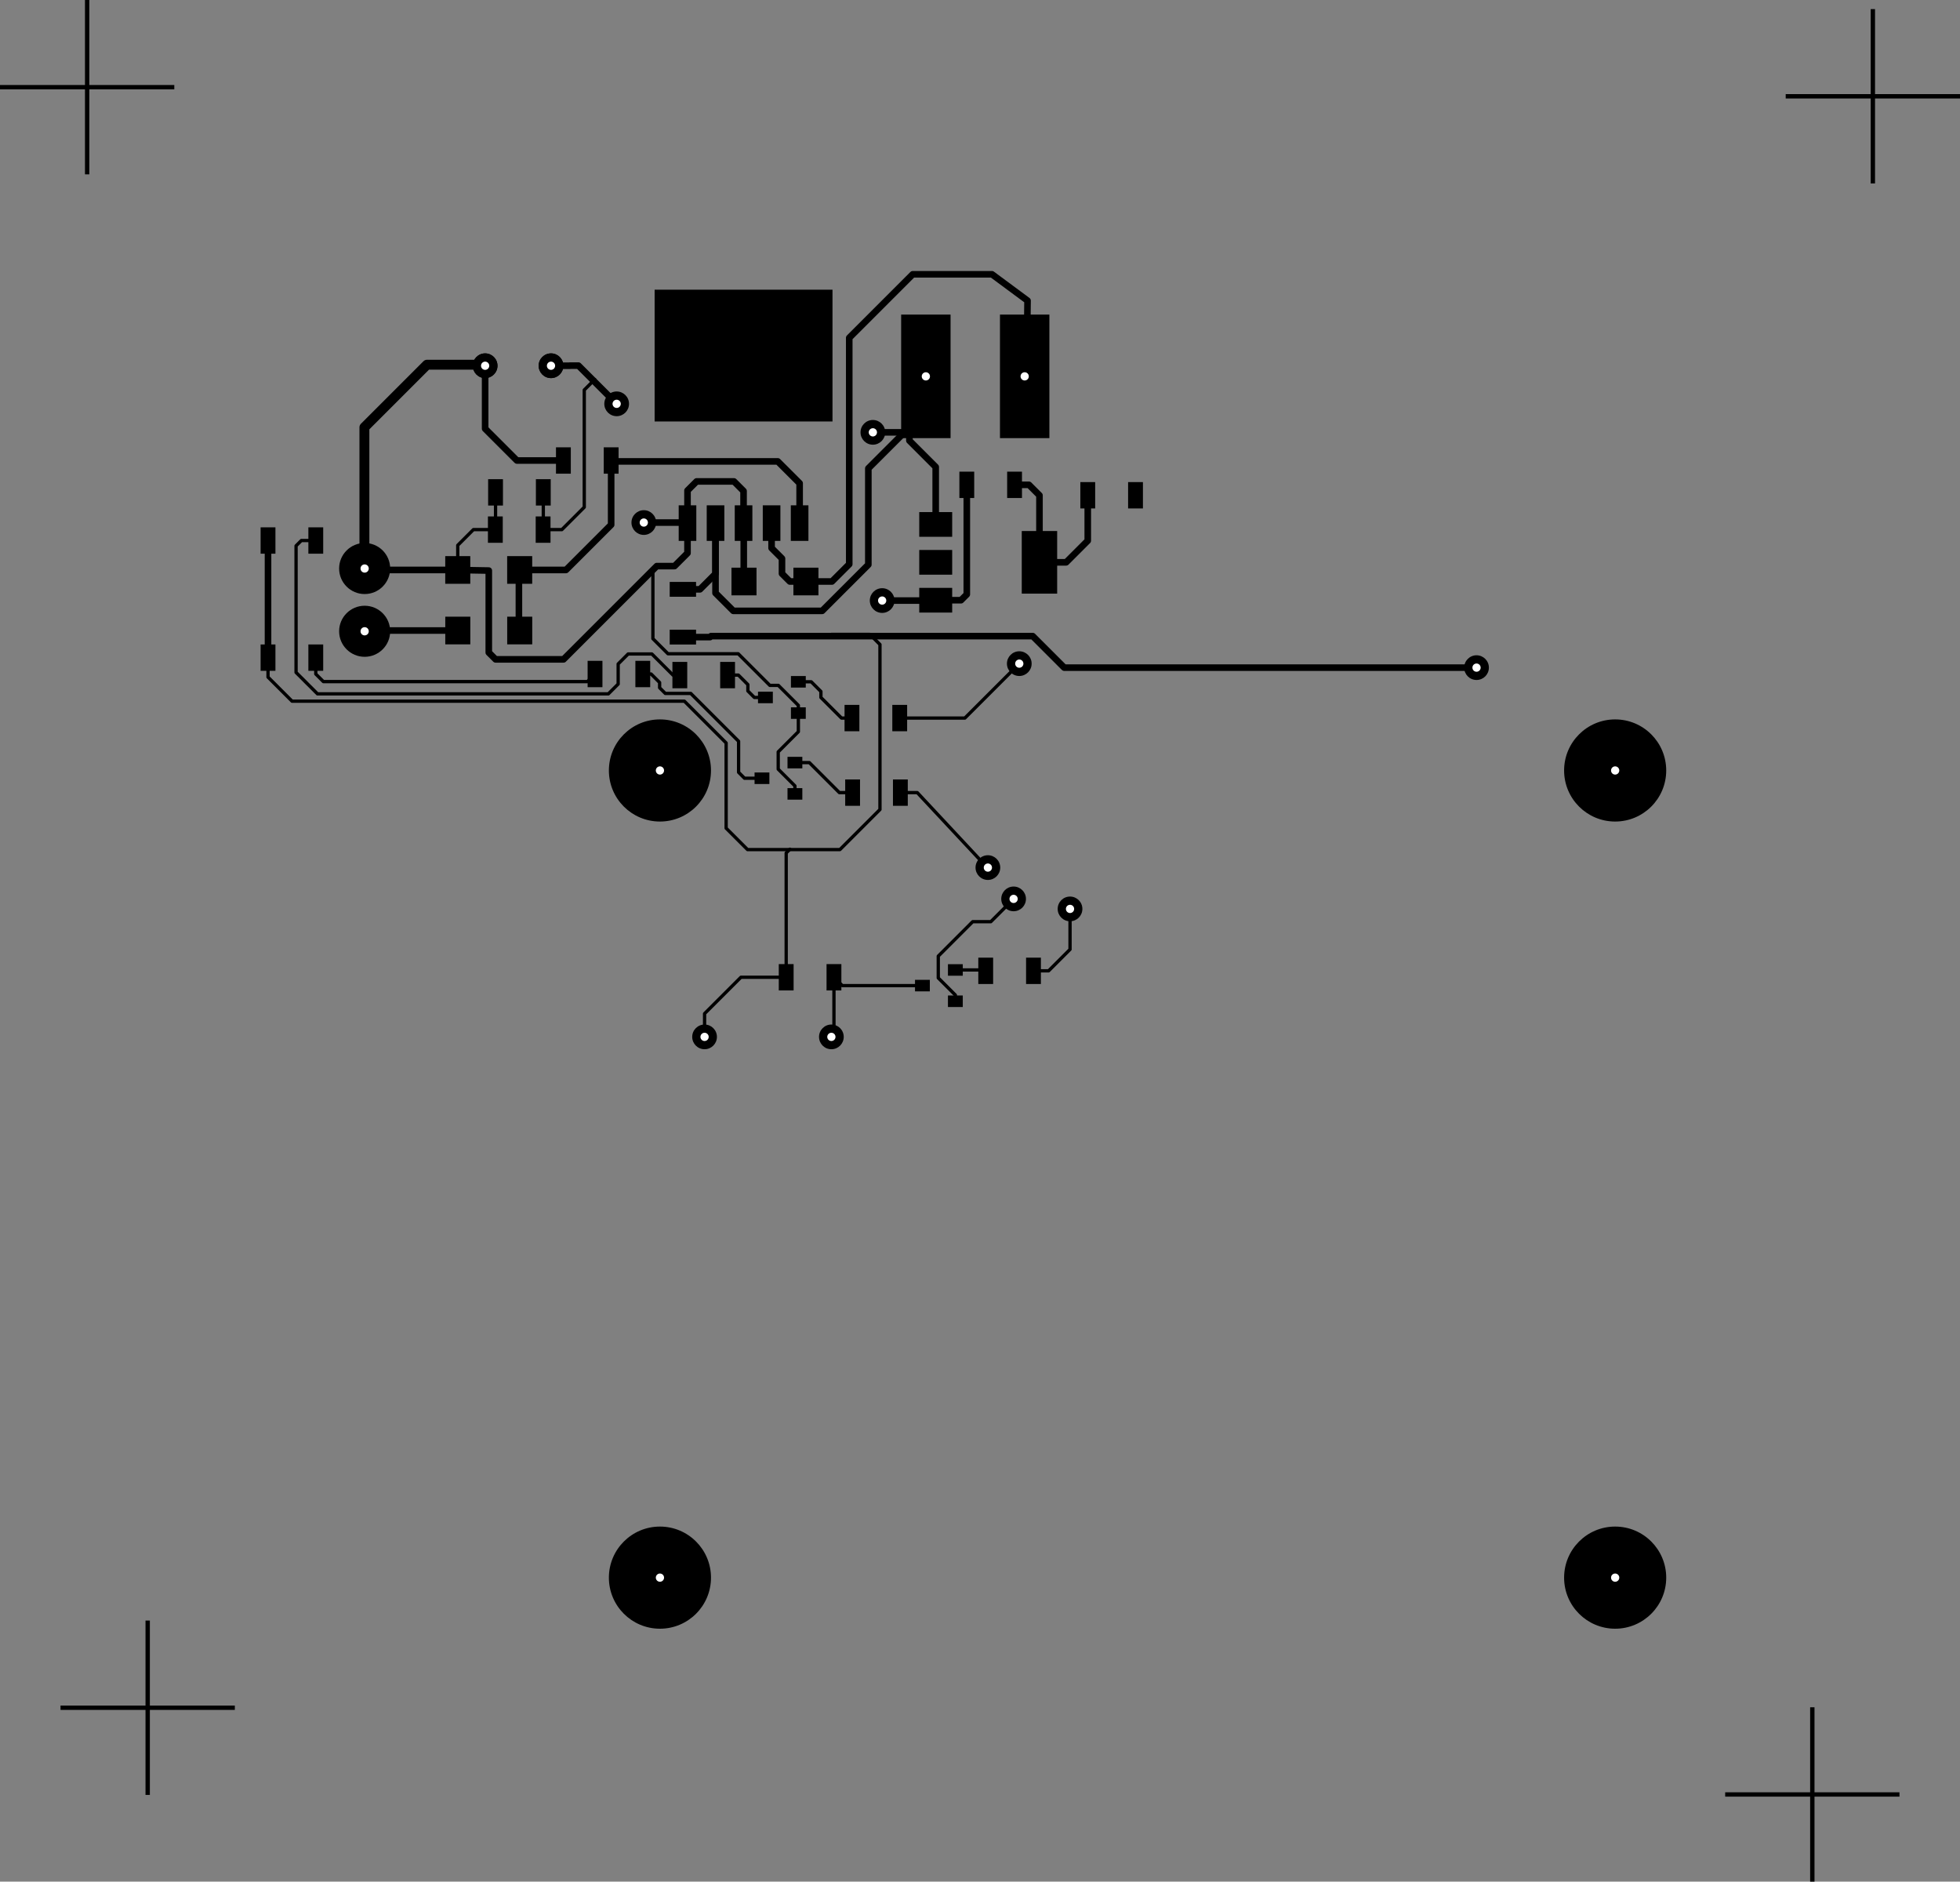 <svg version='1.1' xmlns='http://www.w3.org/2000/svg' xmlns:xlink='http://www.w3.org/1999/xlink' width='449.799' height='431.722' viewBox='-64.853,-40.615,449.799,431.722' data='{&quot;name&quot;:&quot;aeCAD by Aktos Electronics&quot;,&quot;website&quot;:&quot;https://aktos.io/aecad&quot;,&quot;dependencies&quot;:{&quot;aecad&quot;:&quot;f46b71c&quot;}}'>
  <rect x="-64.853" y="-40.615" width="449.799" height="431.722" fill="#808080" stroke="none"/>
  <g transform='translate(320.094, 0) scale(-1,1)'>
    <g id='gui' fill='none' fill-rule='nonzero' stroke='none' stroke-width='none' stroke-linecap='none' stroke-linejoin='none' stroke-miterlimit='10' stroke-dasharray='' stroke-dashoffset='0' font-family='none' font-weight='none' font-size='none' text-anchor='none' style='mix-blend-mode: normal'>
      <g data-paper-data='{&quot;aecad&quot;:{&quot;type&quot;:&quot;Trace&quot;,&quot;tid&quot;:&quot;yassoXe9D&quot;,&quot;netid&quot;:1,&quot;_labels&quot;:{&quot;undefined&quot;:&quot;&quot;}}}'>
        <path d='M182.5,97.177h-11.463' data-paper-data='{&quot;aecad&quot;:{&quot;side&quot;:&quot;F.Cu&quot;}}' fill='none' stroke='#000000' stroke-width='1.512' stroke-linecap='round' stroke-linejoin='round' />
        <g data-paper-data='{&quot;aecad&quot;:{&quot;type&quot;:&quot;Pad&quot;,&quot;dia&quot;:1.5,&quot;drill&quot;:0.5,&quot;color&quot;:&quot;orange&quot;}}' stroke='none' stroke-width='0' stroke-linecap='butt' stroke-linejoin='miter'>
          <circle cx='182.5' cy='97.177' r='2.835' data-paper-data='{&quot;aecad&quot;:{&quot;part&quot;:&quot;cu&quot;}}' fill='#000000' />
          <path d='M181.555,97.177c0,-0.522 0.423,-0.945 0.945,-0.945c0.522,0 0.945,0.423 0.945,0.945c0,0.522 -0.423,0.945 -0.945,0.945c-0.522,0 -0.945,-0.423 -0.945,-0.945z' data-paper-data='{&quot;aecad&quot;:{&quot;part&quot;:&quot;drill&quot;}}' fill='#ffffff' />
        </g>
      </g>
      <g data-paper-data='{&quot;aecad&quot;:{&quot;type&quot;:&quot;Trace&quot;,&quot;tid&quot;:&quot;aLHn3JtQV&quot;,&quot;netid&quot;:6}}' fill='none' stroke='#000000' stroke-width='1.512' stroke-linecap='round' stroke-linejoin='round'>
        <path d='M265.863,105.027v-15.924' data-paper-data='{&quot;aecad&quot;:{&quot;side&quot;:&quot;F.Cu&quot;}}' />
      </g>
      <g data-paper-data='{&quot;aecad&quot;:{&quot;type&quot;:&quot;Trace&quot;,&quot;tid&quot;:&quot;3-iuFh2lt&quot;,&quot;netid&quot;:3}}' fill='none' stroke='#000000' stroke-width='1.512' stroke-linecap='round' stroke-linejoin='round'>
        <path d='M279.961,104.052h21.463' data-paper-data='{&quot;aecad&quot;:{&quot;side&quot;:&quot;F.Cu&quot;}}' />
      </g>
      <g data-paper-data='{&quot;aecad&quot;:{&quot;type&quot;:&quot;Trace&quot;,&quot;tid&quot;:&quot;hMKWi8utx&quot;,&quot;netid&quot;:&quot;1&quot;}}' fill='none' stroke='#000000' stroke-width='1.512' stroke-linecap='round' stroke-linejoin='round'>
        <path d='M277.894,90.157h23.221' data-paper-data='{&quot;aecad&quot;:{&quot;side&quot;:&quot;F.Cu&quot;}}' />
      </g>
      <g data-paper-data='{&quot;aecad&quot;:{&quot;type&quot;:&quot;Trace&quot;,&quot;tid&quot;:&quot;fyTH0N4GS&quot;,&quot;netid&quot;:1}}' fill='none' stroke='#000000' stroke-width='1.512' stroke-linecap='round' stroke-linejoin='round'>
        <path d='M214.308,79.408v-7.362l2.202,-2.202h8.575l2.088,2.088v7.476' data-paper-data='{&quot;aecad&quot;:{&quot;side&quot;:&quot;F.Cu&quot;}}' />
      </g>
      <g data-paper-data='{&quot;aecad&quot;:{&quot;type&quot;:&quot;Trace&quot;,&quot;tid&quot;:&quot;4hDitlDCt&quot;,&quot;netid&quot;:1}}' fill='none' stroke='#000000' stroke-width='1.512' stroke-linecap='round' stroke-linejoin='round'>
        <path d='M278.901,90.187l-6.126,0.107v18.816l-1.558,1.558h-15.598l-21.398,-21.398h-4.072l-2.976,-2.976v-6.887' data-paper-data='{&quot;aecad&quot;:{&quot;side&quot;:&quot;F.Cu&quot;}}' />
      </g>
      <g data-paper-data='{&quot;aecad&quot;:{&quot;type&quot;:&quot;Trace&quot;,&quot;tid&quot;:&quot;E4LQwN-1b&quot;,&quot;netid&quot;:1,&quot;_labels&quot;:{&quot;undefined&quot;:&quot;&quot;}}}'>
        <path d='M237.199,79.279h-9.202' data-paper-data='{&quot;aecad&quot;:{&quot;side&quot;:&quot;F.Cu&quot;}}' fill='none' stroke='#000000' stroke-width='1.512' stroke-linecap='round' stroke-linejoin='round' />
        <g data-paper-data='{&quot;aecad&quot;:{&quot;type&quot;:&quot;Pad&quot;,&quot;dia&quot;:1.5,&quot;drill&quot;:0.5,&quot;color&quot;:&quot;orange&quot;}}' stroke='none' stroke-width='0' stroke-linecap='butt' stroke-linejoin='miter'>
          <circle cx='237.199' cy='79.279' r='2.835' data-paper-data='{&quot;aecad&quot;:{&quot;part&quot;:&quot;cu&quot;}}' fill='#000000' />
          <path d='M236.255,79.279c0,-0.522 0.423,-0.945 0.945,-0.945c0.522,0 0.945,0.423 0.945,0.945c0,0.522 -0.423,0.945 -0.945,0.945c-0.522,0 -0.945,-0.423 -0.945,-0.945z' data-paper-data='{&quot;aecad&quot;:{&quot;part&quot;:&quot;drill&quot;}}' fill='#ffffff' />
        </g>
      </g>
      <g data-paper-data='{&quot;aecad&quot;:{&quot;type&quot;:&quot;Trace&quot;,&quot;tid&quot;:&quot;Sxw05MDD5&quot;,&quot;netid&quot;:5,&quot;_labels&quot;:{&quot;undefined&quot;:&quot;&quot;}}}'>
        <path d='M46.098,112.566h94.62l7.23,-7.23h73.827l0.226,0.226h6.232' data-paper-data='{&quot;aecad&quot;:{&quot;side&quot;:&quot;F.Cu&quot;}}' fill='none' stroke='#000000' stroke-width='1.512' stroke-linecap='round' stroke-linejoin='round' />
        <g data-paper-data='{&quot;aecad&quot;:{&quot;type&quot;:&quot;Pad&quot;,&quot;dia&quot;:1.5,&quot;drill&quot;:0.5,&quot;color&quot;:&quot;orange&quot;}}' stroke='none' stroke-width='0' stroke-linecap='butt' stroke-linejoin='miter'>
          <circle cx='46.098' cy='112.566' r='2.835' data-paper-data='{&quot;aecad&quot;:{&quot;part&quot;:&quot;cu&quot;}}' fill='#000000' />
          <path d='M45.153,112.566c0,-0.522 0.423,-0.945 0.945,-0.945c0.522,0 0.945,0.423 0.945,0.945c0,0.522 -0.423,0.945 -0.945,0.945c-0.522,0 -0.945,-0.423 -0.945,-0.945z' data-paper-data='{&quot;aecad&quot;:{&quot;part&quot;:&quot;drill&quot;}}' fill='#ffffff' />
        </g>
      </g>
      <g data-paper-data='{&quot;aecad&quot;:{&quot;type&quot;:&quot;Trace&quot;,&quot;tid&quot;:&quot;zW9BQzdvH&quot;,&quot;netid&quot;:1}}' fill='none' stroke='none' stroke-width='1' stroke-linecap='butt' stroke-linejoin='miter' font-family='sans-serif' font-weight='normal' font-size='12' text-anchor='start' />
      <g data-paper-data='{&quot;aecad&quot;:{&quot;type&quot;:&quot;Trace&quot;,&quot;tid&quot;:&quot;WDN5GdSzw&quot;,&quot;netid&quot;:9}}' fill='none' stroke='#000000' stroke-width='1.512' stroke-linecap='round' stroke-linejoin='round'>
        <path d='M146.401,88.405v-15.371l2.41,-2.41h3.306' data-paper-data='{&quot;aecad&quot;:{&quot;side&quot;:&quot;F.Cu&quot;}}' />
      </g>
      <g data-paper-data='{&quot;aecad&quot;:{&quot;type&quot;:&quot;Trace&quot;,&quot;tid&quot;:&quot;pwa5-qffZ&quot;,&quot;netid&quot;:9}}' fill='none' stroke='#000000' stroke-width='1.512' stroke-linecap='round' stroke-linejoin='round'>
        <path d='M146.401,88.405h-6.124l-4.958,-4.958v-10.427' data-paper-data='{&quot;aecad&quot;:{&quot;side&quot;:&quot;F.Cu&quot;}}' />
      </g>
      <g data-paper-data='{&quot;aecad&quot;:{&quot;type&quot;:&quot;Trace&quot;,&quot;tid&quot;:&quot;r06Ju5PcG&quot;,&quot;netid&quot;:5}}' fill='none' stroke='none' stroke-width='1' stroke-linecap='butt' stroke-linejoin='miter' font-family='sans-serif' font-weight='normal' font-size='12' text-anchor='start' />
      <g data-paper-data='{&quot;aecad&quot;:{&quot;type&quot;:&quot;Trace&quot;,&quot;tid&quot;:&quot;1EkExwnD_&quot;,&quot;netid&quot;:7}}' fill='none' stroke='#000000' stroke-width='1.512' stroke-linecap='round' stroke-linejoin='round'>
        <path d='M149.278,41.167l-0.14,-12.808l8.164,-6.042h18.179l14.574,14.574v51.947l3.967,3.967h5.77' data-paper-data='{&quot;aecad&quot;:{&quot;side&quot;:&quot;F.Cu&quot;}}' />
      </g>
      <g data-paper-data='{&quot;aecad&quot;:{&quot;type&quot;:&quot;Trace&quot;,&quot;tid&quot;:&quot;OshRCVwZQ&quot;,&quot;netid&quot;:1}}' fill='none' stroke='#000000' stroke-width='1.512' stroke-linecap='round' stroke-linejoin='round'>
        <path d='M214.263,92.805v-10.536' data-paper-data='{&quot;aecad&quot;:{&quot;side&quot;:&quot;F.Cu&quot;}}' />
      </g>
      <g data-paper-data='{&quot;aecad&quot;:{&quot;type&quot;:&quot;Trace&quot;,&quot;tid&quot;:&quot;faB5Pq4qe&quot;,&quot;netid&quot;:8,&quot;_labels&quot;:{&quot;undefined&quot;:&quot;&quot;}}}'>
        <path d='M258.091,43.301h-3.944l0.029,-0.029h-1.979l-8.767,8.767' data-paper-data='{&quot;aecad&quot;:{&quot;side&quot;:&quot;F.Cu&quot;}}' fill='none' stroke='#000000' stroke-width='1.512' stroke-linecap='round' stroke-linejoin='round' />
        <path d='M184.632,58.581h-7.377l-1.004,-1.004v-11.269' data-paper-data='{&quot;aecad&quot;:{&quot;side&quot;:&quot;F.Cu&quot;}}' fill='none' stroke='#000000' stroke-width='1.512' stroke-linecap='round' stroke-linejoin='round' />
        <g data-paper-data='{&quot;aecad&quot;:{&quot;type&quot;:&quot;Pad&quot;,&quot;dia&quot;:1.5,&quot;drill&quot;:0.5,&quot;color&quot;:&quot;orange&quot;}}' stroke='none' stroke-width='0' stroke-linecap='butt' stroke-linejoin='miter'>
          <circle cx='243.43' cy='52.04' r='2.835' data-paper-data='{&quot;aecad&quot;:{&quot;part&quot;:&quot;cu&quot;}}' fill='#000000' />
          <path d='M242.485,52.04c0,-0.522 0.423,-0.945 0.945,-0.945c0.522,0 0.945,0.423 0.945,0.945c0,0.522 -0.423,0.945 -0.945,0.945c-0.522,0 -0.945,-0.423 -0.945,-0.945z' data-paper-data='{&quot;aecad&quot;:{&quot;part&quot;:&quot;drill&quot;}}' fill='#ffffff' />
        </g>
        <g data-paper-data='{&quot;aecad&quot;:{&quot;type&quot;:&quot;Pad&quot;,&quot;dia&quot;:1.5,&quot;drill&quot;:0.5,&quot;color&quot;:&quot;orange&quot;}}' stroke='none' stroke-width='0' stroke-linecap='butt' stroke-linejoin='miter'>
          <circle cx='184.632' cy='58.581' r='2.835' data-paper-data='{&quot;aecad&quot;:{&quot;part&quot;:&quot;cu&quot;}}' fill='#000000' />
          <path d='M183.687,58.581c0,-0.522 0.423,-0.945 0.945,-0.945c0.522,0 0.945,0.423 0.945,0.945c0,0.522 -0.423,0.945 -0.945,0.945c-0.522,0 -0.945,-0.423 -0.945,-0.945z' data-paper-data='{&quot;aecad&quot;:{&quot;part&quot;:&quot;drill&quot;}}' fill='#ffffff' />
        </g>
      </g>
      <g data-paper-data='{&quot;aecad&quot;:{&quot;type&quot;:&quot;Trace&quot;,&quot;tid&quot;:&quot;K0AHHYhwW&quot;,&quot;netid&quot;:1}}' fill='none' stroke='#000000' stroke-width='1.512' stroke-linecap='round' stroke-linejoin='round'>
        <path d='M170.212,97.098h-5.803l-1.332,-1.332v-25.142' data-paper-data='{&quot;aecad&quot;:{&quot;side&quot;:&quot;F.Cu&quot;}}' />
      </g>
      <g data-paper-data='{&quot;aecad&quot;:{&quot;type&quot;:&quot;Trace&quot;,&quot;tid&quot;:&quot;Cp0tuleS3&quot;,&quot;netid&quot;:8}}' fill='none' stroke='#000000' stroke-width='1.512' stroke-linecap='round' stroke-linejoin='round'>
        <path d='M170.212,79.712v-13.192l6.038,-6.038v-14.745' data-paper-data='{&quot;aecad&quot;:{&quot;side&quot;:&quot;F.Cu&quot;}}' />
      </g>
      <g data-paper-data='{&quot;aecad&quot;:{&quot;type&quot;:&quot;Trace&quot;,&quot;tid&quot;:&quot;kb0AukuB-&quot;,&quot;netid&quot;:1}}' fill='none' stroke='none' stroke-width='1' stroke-linecap='butt' stroke-linejoin='miter' font-family='sans-serif' font-weight='normal' font-size='12' text-anchor='start' />
      <g data-paper-data='{&quot;aecad&quot;:{&quot;type&quot;:&quot;Trace&quot;,&quot;tid&quot;:&quot;zQXtsXRRs&quot;,&quot;netid&quot;:11,&quot;_labels&quot;:{&quot;undefined&quot;:&quot;&quot;}}}'>
        <path d='M178.322,141.246h-3.883l-14.062,15.06l-2.138,2.138' data-paper-data='{&quot;aecad&quot;:{&quot;side&quot;:&quot;F.Cu&quot;}}' fill='none' stroke='#000000' stroke-width='0.756' stroke-linecap='round' stroke-linejoin='round' />
        <g data-paper-data='{&quot;aecad&quot;:{&quot;type&quot;:&quot;Pad&quot;,&quot;dia&quot;:1.5,&quot;drill&quot;:0.5,&quot;color&quot;:&quot;orange&quot;}}' stroke='none' stroke-width='0' stroke-linecap='butt' stroke-linejoin='miter'>
          <circle cx='158.238' cy='158.445' r='2.835' data-paper-data='{&quot;aecad&quot;:{&quot;part&quot;:&quot;cu&quot;}}' fill='#000000' />
          <path d='M157.293,158.445c0,-0.522 0.423,-0.945 0.945,-0.945c0.522,0 0.945,0.423 0.945,0.945c0,0.522 -0.423,0.945 -0.945,0.945c-0.522,0 -0.945,-0.423 -0.945,-0.945z' data-paper-data='{&quot;aecad&quot;:{&quot;part&quot;:&quot;drill&quot;}}' fill='#ffffff' />
        </g>
      </g>
      <g data-paper-data='{&quot;aecad&quot;:{&quot;type&quot;:&quot;Trace&quot;,&quot;tid&quot;:&quot;qzoiG1SVz&quot;,&quot;netid&quot;:2,&quot;_labels&quot;:{&quot;undefined&quot;:&quot;&quot;}}}'>
        <path d='M178.472,124.138h-14.952l-12.488,-12.488' data-paper-data='{&quot;aecad&quot;:{&quot;side&quot;:&quot;F.Cu&quot;}}' fill='none' stroke='#000000' stroke-width='0.756' stroke-linecap='round' stroke-linejoin='round' />
        <g data-paper-data='{&quot;aecad&quot;:{&quot;type&quot;:&quot;Pad&quot;,&quot;dia&quot;:1.5,&quot;drill&quot;:0.5,&quot;color&quot;:&quot;orange&quot;}}' stroke='none' stroke-width='0' stroke-linecap='butt' stroke-linejoin='miter'>
          <circle cx='151.031' cy='111.65' r='2.835' data-paper-data='{&quot;aecad&quot;:{&quot;part&quot;:&quot;cu&quot;}}' fill='#000000' />
          <path d='M150.086,111.65c0,-0.522 0.423,-0.945 0.945,-0.945c0.522,0 0.945,0.423 0.945,0.945c0,0.522 -0.423,0.945 -0.945,0.945c-0.522,0 -0.945,-0.423 -0.945,-0.945z' data-paper-data='{&quot;aecad&quot;:{&quot;part&quot;:&quot;drill&quot;}}' fill='#ffffff' />
        </g>
      </g>
      <g data-paper-data='{&quot;aecad&quot;:{&quot;type&quot;:&quot;Trace&quot;,&quot;tid&quot;:&quot;eIwYtwcFU&quot;,&quot;netid&quot;:1}}' fill='none' stroke='#000000' stroke-width='0.756' stroke-linecap='round' stroke-linejoin='round'>
        <path d='M201.733,122.997v4.274l4.622,4.622v3.972l-3.832,3.832v1.839' data-paper-data='{&quot;aecad&quot;:{&quot;side&quot;:&quot;F.Cu&quot;}}' />
      </g>
      <g data-paper-data='{&quot;aecad&quot;:{&quot;type&quot;:&quot;Trace&quot;,&quot;tid&quot;:&quot;X5y9t-muN&quot;,&quot;netid&quot;:1}}' fill='none' stroke='#000000' stroke-width='0.756' stroke-linecap='round' stroke-linejoin='round'>
        <path d='M201.733,122.997v-1.772l4.584,-4.584h1.956l7.261,-7.261h16.125l3.456,-3.456v-15.824l-0.932,-0.932h-4.244l-2.765,-2.765v-6.995' data-paper-data='{&quot;aecad&quot;:{&quot;side&quot;:&quot;F.Cu&quot;}}' />
      </g>
      <g data-paper-data='{&quot;aecad&quot;:{&quot;type&quot;:&quot;Trace&quot;,&quot;tid&quot;:&quot;A1aiYE6Y_&quot;,&quot;netid&quot;:14}}' fill='none' stroke='#000000' stroke-width='0.756' stroke-linecap='round' stroke-linejoin='round'>
        <path d='M189.432,124.138h2.401l4.724,-4.724v-1.374l2.224,-2.224h2.951' data-paper-data='{&quot;aecad&quot;:{&quot;side&quot;:&quot;F.Cu&quot;}}' />
      </g>
      <g data-paper-data='{&quot;aecad&quot;:{&quot;type&quot;:&quot;Trace&quot;,&quot;tid&quot;:&quot;EwDc6gvHA&quot;,&quot;netid&quot;:5}}' fill='none' stroke='#000000' stroke-width='0.756' stroke-linecap='round' stroke-linejoin='round'>
        <path d='M323.439,110.273v4.477l-5.518,5.518h-90.038l-9.577,9.577v19.561l-4.907,4.907h-21.205l-9.189,-9.189v-37.865l2.321,-2.321h8.808' data-paper-data='{&quot;aecad&quot;:{&quot;side&quot;:&quot;F.Cu&quot;}}' />
      </g>
      <g data-paper-data='{&quot;aecad&quot;:{&quot;type&quot;:&quot;Trace&quot;,&quot;tid&quot;:&quot;48yunpmKE&quot;,&quot;netid&quot;:12}}' fill='none' stroke='#000000' stroke-width='0.756' stroke-linecap='round' stroke-linejoin='round'>
        <path d='M189.283,141.246h3.035l6.891,-6.891h3.313' data-paper-data='{&quot;aecad&quot;:{&quot;side&quot;:&quot;F.Cu&quot;}}' />
      </g>
      <g data-paper-data='{&quot;aecad&quot;:{&quot;type&quot;:&quot;Trace&quot;,&quot;tid&quot;:&quot;HlOO1pWco&quot;,&quot;netid&quot;:5}}' fill='none' stroke='#000000' stroke-width='1.512' stroke-linecap='round' stroke-linejoin='round'>
        <path d='M323.439,110.273v-26.629' data-paper-data='{&quot;aecad&quot;:{&quot;side&quot;:&quot;F.Cu&quot;}}' />
        <path d='M323.439,83.401v0' data-paper-data='{&quot;aecad&quot;:{&quot;side&quot;:&quot;F.Cu&quot;}}' />
      </g>
      <g data-paper-data='{&quot;aecad&quot;:{&quot;type&quot;:&quot;Trace&quot;,&quot;tid&quot;:&quot;Sywb2kKGx&quot;,&quot;netid&quot;:1}}' fill='none' stroke='#000000' stroke-width='2.268' stroke-linecap='round' stroke-linejoin='round'>
        <path d='M301.32,89.407v-31.985l-14.359,-14.359h-12.92' data-paper-data='{&quot;aecad&quot;:{&quot;side&quot;:&quot;F.Cu&quot;}}' />
      </g>
      <g data-paper-data='{&quot;aecad&quot;:{&quot;type&quot;:&quot;Trace&quot;,&quot;tid&quot;:&quot;Il5fQV0Vr&quot;,&quot;netid&quot;:8}}' fill='none' stroke='#000000' stroke-width='1.512' stroke-linecap='round' stroke-linejoin='round'>
        <path d='M220.741,79.408v16.052l-4.078,4.078h-20.397l-10.593,-10.593v-22.095l-9.422,-9.422v1.535' data-paper-data='{&quot;aecad&quot;:{&quot;side&quot;:&quot;F.Cu&quot;}}' />
      </g>
      <g data-paper-data='{&quot;aecad&quot;:{&quot;type&quot;:&quot;Trace&quot;,&quot;tid&quot;:&quot;udD0ODT7L&quot;,&quot;netid&quot;:8}}' fill='none' stroke='#000000' stroke-width='1.512' stroke-linecap='round' stroke-linejoin='round'>
        <path d='M228.232,94.601h-3.922l-3.569,-3.569v-11.625' data-paper-data='{&quot;aecad&quot;:{&quot;side&quot;:&quot;F.Cu&quot;}}' />
      </g>
      <g data-paper-data='{&quot;aecad&quot;:{&quot;type&quot;:&quot;Trace&quot;,&quot;tid&quot;:&quot;q1LkkpuD3&quot;,&quot;netid&quot;:&quot;7&quot;}}' fill='none' stroke='#000000' stroke-width='1.512' stroke-linecap='round' stroke-linejoin='round'>
        <path d='M199.996,92.805h3.69l1.803,-1.803v-3.471l2.386,-2.386v-5.738' data-paper-data='{&quot;aecad&quot;:{&quot;side&quot;:&quot;F.Cu&quot;}}' />
      </g>
      <g data-paper-data='{&quot;aecad&quot;:{&quot;type&quot;:&quot;Trace&quot;,&quot;tid&quot;:&quot;qXMdLiEIg&quot;,&quot;netid&quot;:&quot;6&quot;}}' fill='none' stroke='#000000' stroke-width='1.512' stroke-linecap='round' stroke-linejoin='round'>
        <path d='M201.442,79.408v-9.147l5.013,-5.013h38.238' data-paper-data='{&quot;aecad&quot;:{&quot;side&quot;:&quot;F.Cu&quot;}}' />
      </g>
      <g data-paper-data='{&quot;aecad&quot;:{&quot;type&quot;:&quot;Trace&quot;,&quot;tid&quot;:&quot;uAFhlh7-2&quot;,&quot;netid&quot;:&quot;6&quot;}}' fill='none' stroke='#000000' stroke-width='1.512' stroke-linecap='round' stroke-linejoin='round'>
        <path d='M244.693,65.042v14.749l10.365,10.365h10.627' data-paper-data='{&quot;aecad&quot;:{&quot;side&quot;:&quot;F.Cu&quot;}}' />
      </g>
      <g data-paper-data='{&quot;aecad&quot;:{&quot;type&quot;:&quot;Trace&quot;,&quot;tid&quot;:&quot;g5SwNi7Oc&quot;,&quot;netid&quot;:&quot;1&quot;}}' fill='none' stroke='#000000' stroke-width='1.512' stroke-linecap='round' stroke-linejoin='round'>
        <path d='M255.654,65.042h10.67l7.29,-7.29v-14.451' data-paper-data='{&quot;aecad&quot;:{&quot;side&quot;:&quot;F.Cu&quot;}}' />
      </g>
      <g data-paper-data='{&quot;aecad&quot;:{&quot;type&quot;:&quot;Trace&quot;,&quot;tid&quot;:&quot;pKsKJ2IKM&quot;,&quot;netid&quot;:&quot;8&quot;}}' fill='none' stroke='#000000' stroke-width='0.756' stroke-linecap='round' stroke-linejoin='round'>
        <path d='M260.264,72.353v7.557' data-paper-data='{&quot;aecad&quot;:{&quot;side&quot;:&quot;F.Cu&quot;}}' />
      </g>
      <g data-paper-data='{&quot;aecad&quot;:{&quot;type&quot;:&quot;Trace&quot;,&quot;tid&quot;:&quot;HtxDYqR-2&quot;,&quot;netid&quot;:&quot;8&quot;}}' fill='none' stroke='#000000' stroke-width='0.756' stroke-linecap='round' stroke-linejoin='round'>
        <path d='M260.31,80.9h-4.305l-5.141,-5.141v-26.905l-2.403,-2.403' data-paper-data='{&quot;aecad&quot;:{&quot;side&quot;:&quot;F.Cu&quot;}}' />
      </g>
      <g data-paper-data='{&quot;aecad&quot;:{&quot;type&quot;:&quot;Trace&quot;,&quot;tid&quot;:&quot;dI3McI3CZ&quot;,&quot;netid&quot;:&quot;1&quot;}}' fill='none' stroke='#000000' stroke-width='0.756' stroke-linecap='round' stroke-linejoin='round'>
        <path d='M271.225,72.353v7.44' data-paper-data='{&quot;aecad&quot;:{&quot;side&quot;:&quot;F.Cu&quot;}}' />
      </g>
      <g data-paper-data='{&quot;aecad&quot;:{&quot;type&quot;:&quot;Trace&quot;,&quot;tid&quot;:&quot;5E-AbyLUF&quot;,&quot;netid&quot;:&quot;1&quot;}}' fill='none' stroke='#000000' stroke-width='0.756' stroke-linecap='round' stroke-linejoin='round'>
        <path d='M271.271,80.9h5.037l3.589,3.589v5.668' data-paper-data='{&quot;aecad&quot;:{&quot;side&quot;:&quot;F.Cu&quot;}}' />
      </g>
      <g data-paper-data='{&quot;aecad&quot;:{&quot;type&quot;:&quot;Trace&quot;,&quot;tid&quot;:&quot;qWZd3yYYg&quot;,&quot;netid&quot;:&quot;1&quot;}}' fill='none' stroke='none' stroke-width='1' stroke-linecap='butt' stroke-linejoin='miter' font-family='sans-serif' font-weight='normal' font-size='12' text-anchor='start' />
      <g data-paper-data='{&quot;aecad&quot;:{&quot;type&quot;:&quot;Trace&quot;,&quot;tid&quot;:&quot;1nMWXYqvV&quot;,&quot;netid&quot;:&quot;1&quot;}}' fill='none' stroke='none' stroke-width='1' stroke-linecap='butt' stroke-linejoin='miter' font-family='sans-serif' font-weight='normal' font-size='12' text-anchor='start' />
      <g data-paper-data='{&quot;aecad&quot;:{&quot;type&quot;:&quot;Trace&quot;,&quot;tid&quot;:&quot;_PKjlSwwS&quot;,&quot;netid&quot;:&quot;1&quot;}}' fill='none' stroke='none' stroke-width='1' stroke-linecap='butt' stroke-linejoin='miter' font-family='sans-serif' font-weight='normal' font-size='12' text-anchor='start' />
      <g data-paper-data='{&quot;aecad&quot;:{&quot;type&quot;:&quot;Trace&quot;,&quot;tid&quot;:&quot;Rr-QhzpUO&quot;,&quot;netid&quot;:&quot;22&quot;}}' fill='none' stroke='#000000' stroke-width='0.756' stroke-linecap='round' stroke-linejoin='round'>
        <path d='M312.478,110.273v3.759l-1.739,1.739h-60.601l-1.742,-1.742' data-paper-data='{&quot;aecad&quot;:{&quot;side&quot;:&quot;F.Cu&quot;}}' />
      </g>
      <g data-paper-data='{&quot;aecad&quot;:{&quot;type&quot;:&quot;Trace&quot;,&quot;tid&quot;:&quot;G0-7V14cD&quot;,&quot;netid&quot;:&quot;21&quot;}}' fill='none' stroke='#000000' stroke-width='0.756' stroke-linecap='round' stroke-linejoin='round'>
        <path d='M312.478,83.401h3.308l1.219,1.219v29.05l-4.919,4.919h-66.75l-2.252,-2.252v-4.62l-2.283,-2.283h-5.453l-4.841,4.841h-1.573' data-paper-data='{&quot;aecad&quot;:{&quot;side&quot;:&quot;F.Cu&quot;}}' />
      </g>
      <g data-paper-data='{&quot;aecad&quot;:{&quot;type&quot;:&quot;Trace&quot;,&quot;tid&quot;:&quot;jUEK2l78d&quot;,&quot;netid&quot;:&quot;10&quot;}}' fill='none' stroke='#000000' stroke-width='0.756' stroke-linecap='round' stroke-linejoin='round'>
        <path d='M237.435,114.03h-1.913l-1.95,1.95v1.207l-1.297,1.297h-5.848l-10.979,10.979v7.124l-1.36,1.36h-4.007' data-paper-data='{&quot;aecad&quot;:{&quot;side&quot;:&quot;F.Cu&quot;}}' />
      </g>
      <g data-paper-data='{&quot;aecad&quot;:{&quot;type&quot;:&quot;Trace&quot;,&quot;tid&quot;:&quot;FJmPLPuC5&quot;,&quot;netid&quot;:&quot;13&quot;}}' fill='none' stroke='#000000' stroke-width='0.756' stroke-linecap='round' stroke-linejoin='round'>
        <path d='M217.974,114.276h-2.476l-2.181,2.181v1.464l-1.486,1.486h-2.538' data-paper-data='{&quot;aecad&quot;:{&quot;side&quot;:&quot;F.Cu&quot;}}' />
      </g>
      <g data-paper-data='{&quot;aecad&quot;:{&quot;type&quot;:&quot;Trace&quot;,&quot;tid&quot;:&quot;QrKsaMVVH&quot;,&quot;netid&quot;:&quot;1&quot;}}' fill='none' stroke='none' stroke-width='1' stroke-linecap='butt' stroke-linejoin='miter' font-family='sans-serif' font-weight='normal' font-size='12' text-anchor='start' />
      <g data-paper-data='{&quot;aecad&quot;:{&quot;type&quot;:&quot;Trace&quot;,&quot;tid&quot;:&quot;Y55roanL4&quot;,&quot;netid&quot;:&quot;1&quot;,&quot;_labels&quot;:{&quot;undefined&quot;:&quot;&quot;}}}'>
        <path d='M165.702,189.112v-1.422l3.921,-3.921v-5.015l-7.897,-7.897h-4.162l-5.229,-5.229' data-paper-data='{&quot;aecad&quot;:{&quot;side&quot;:&quot;F.Cu&quot;}}' fill='none' stroke='#000000' stroke-width='0.756' stroke-linecap='round' stroke-linejoin='round' />
        <g data-paper-data='{&quot;aecad&quot;:{&quot;type&quot;:&quot;Pad&quot;,&quot;dia&quot;:1.5,&quot;drill&quot;:0.5,&quot;color&quot;:&quot;orange&quot;}}' stroke='none' stroke-width='0' stroke-linecap='butt' stroke-linejoin='miter'>
          <circle cx='152.336' cy='165.628' r='2.835' data-paper-data='{&quot;aecad&quot;:{&quot;part&quot;:&quot;cu&quot;}}' fill='#000000' />
          <path d='M151.391,165.628c0,-0.522 0.423,-0.945 0.945,-0.945c0.522,0 0.945,0.423 0.945,0.945c0,0.522 -0.423,0.945 -0.945,0.945c-0.522,0 -0.945,-0.423 -0.945,-0.945z' data-paper-data='{&quot;aecad&quot;:{&quot;part&quot;:&quot;drill&quot;}}' fill='#ffffff' />
        </g>
      </g>
      <g data-paper-data='{&quot;aecad&quot;:{&quot;type&quot;:&quot;Trace&quot;,&quot;tid&quot;:&quot;l6-TE5nfb&quot;,&quot;netid&quot;:&quot;18&quot;}}' fill='none' stroke='#000000' stroke-width='0.756' stroke-linecap='round' stroke-linejoin='round'>
        <path d='M165.702,181.931h-5.9' data-paper-data='{&quot;aecad&quot;:{&quot;side&quot;:&quot;F.Cu&quot;}}' />
      </g>
      <g data-paper-data='{&quot;aecad&quot;:{&quot;type&quot;:&quot;Trace&quot;,&quot;tid&quot;:&quot;teWq__D1Q&quot;,&quot;netid&quot;:&quot;19&quot;}}' fill='none' stroke='#000000' stroke-width='0.756' stroke-linecap='round' stroke-linejoin='round'>
        <path d='M173.261,185.522h18.391l1.911,-1.911' data-paper-data='{&quot;aecad&quot;:{&quot;side&quot;:&quot;F.Cu&quot;}}' />
      </g>
      <g data-paper-data='{&quot;aecad&quot;:{&quot;type&quot;:&quot;Trace&quot;,&quot;tid&quot;:&quot;mukL3F4AJ&quot;,&quot;netid&quot;:&quot;19&quot;}}' fill='none' stroke='#000000' stroke-width='0.756' stroke-linecap='round' stroke-linejoin='round'>
        <path d='M193.564,183.61v13.088l0.59,0.59' data-paper-data='{&quot;aecad&quot;:{&quot;side&quot;:&quot;F.Cu&quot;}}' />
      </g>
      <g data-paper-data='{&quot;aecad&quot;:{&quot;type&quot;:&quot;Trace&quot;,&quot;tid&quot;:&quot;T8IpdBbyi&quot;,&quot;netid&quot;:&quot;5&quot;}}' fill='none' stroke='#000000' stroke-width='0.756' stroke-linecap='round' stroke-linejoin='round'>
        <path d='M204.525,183.61h10.392l8.339,8.339v5.338' data-paper-data='{&quot;aecad&quot;:{&quot;side&quot;:&quot;F.Cu&quot;}}' />
      </g>
      <g data-paper-data='{&quot;aecad&quot;:{&quot;type&quot;:&quot;Trace&quot;,&quot;tid&quot;:&quot;9QL7OLyEC&quot;,&quot;netid&quot;:&quot;5&quot;}}' fill='none' stroke='#000000' stroke-width='0.756' stroke-linecap='round' stroke-linejoin='round'>
        <path d='M204.525,183.61v-28.521l-0.86,-0.86' data-paper-data='{&quot;aecad&quot;:{&quot;side&quot;:&quot;F.Cu&quot;}}' />
      </g>
      <g data-paper-data='{&quot;aecad&quot;:{&quot;type&quot;:&quot;Trace&quot;,&quot;tid&quot;:&quot;1qaS5IwhU&quot;,&quot;netid&quot;:&quot;17&quot;,&quot;_labels&quot;:{&quot;undefined&quot;:&quot;&quot;}}}'>
        <path d='M147.775,182.133v0' data-paper-data='{&quot;aecad&quot;:{&quot;side&quot;:&quot;F.Cu&quot;}}' fill='none' stroke='#000000' stroke-width='0.756' stroke-linecap='round' stroke-linejoin='round' />
        <path d='M139.387,167.925v9.294l4.914,4.914h3.474' data-paper-data='{&quot;aecad&quot;:{&quot;side&quot;:&quot;F.Cu&quot;}}' fill='none' stroke='#000000' stroke-width='0.756' stroke-linecap='round' stroke-linejoin='round' />
        <g data-paper-data='{&quot;aecad&quot;:{&quot;type&quot;:&quot;Pad&quot;,&quot;dia&quot;:1.5,&quot;drill&quot;:0.5,&quot;color&quot;:&quot;orange&quot;}}' stroke='none' stroke-width='0' stroke-linecap='butt' stroke-linejoin='miter'>
          <circle cx='139.387' cy='167.925' r='2.835' data-paper-data='{&quot;aecad&quot;:{&quot;part&quot;:&quot;cu&quot;}}' fill='#000000' />
          <path d='M138.442,167.925c0,-0.522 0.423,-0.945 0.945,-0.945c0.522,0 0.945,0.423 0.945,0.945c0,0.522 -0.423,0.945 -0.945,0.945c-0.522,0 -0.945,-0.423 -0.945,-0.945z' data-paper-data='{&quot;aecad&quot;:{&quot;part&quot;:&quot;drill&quot;}}' fill='#ffffff' />
        </g>
      </g>
      <g transform='translate(29.857,152.294) rotate(-90)' data-paper-data='{&quot;aecad&quot;:{&quot;type&quot;:&quot;RpiHeader&quot;,&quot;name&quot;:&quot;rpi&quot;,&quot;side&quot;:&quot;B.Cu&quot;,&quot;rotation&quot;:-90,&quot;value&quot;:&quot;&quot;,&quot;_labels&quot;:{&quot;1&quot;:&quot;3v3&quot;,&quot;2&quot;:&quot;5v&quot;,&quot;3&quot;:&quot;2&quot;,&quot;4&quot;:&quot;5v&quot;,&quot;5&quot;:&quot;3&quot;,&quot;6&quot;:&quot;gnd4&quot;,&quot;7&quot;:&quot;4&quot;,&quot;8&quot;:&quot;14&quot;,&quot;9&quot;:&quot;gnd1&quot;,&quot;10&quot;:&quot;15&quot;,&quot;11&quot;:&quot;17&quot;,&quot;12&quot;:&quot;18&quot;,&quot;13&quot;:&quot;27&quot;,&quot;14&quot;:&quot;gnd5&quot;,&quot;15&quot;:&quot;22&quot;,&quot;16&quot;:&quot;23&quot;,&quot;17&quot;:&quot;3v3&quot;,&quot;18&quot;:&quot;24&quot;,&quot;19&quot;:&quot;10&quot;,&quot;20&quot;:&quot;gnd6&quot;,&quot;21&quot;:&quot;9&quot;,&quot;22&quot;:&quot;25&quot;,&quot;23&quot;:&quot;11&quot;,&quot;24&quot;:&quot;8&quot;,&quot;25&quot;:&quot;gnd2&quot;,&quot;26&quot;:&quot;7&quot;,&quot;27&quot;:&quot;0&quot;,&quot;28&quot;:&quot;1&quot;,&quot;29&quot;:&quot;5&quot;,&quot;30&quot;:&quot;gnd7&quot;,&quot;31&quot;:&quot;6&quot;,&quot;32&quot;:&quot;12&quot;,&quot;33&quot;:&quot;13&quot;,&quot;34&quot;:&quot;gnd8&quot;,&quot;35&quot;:&quot;19&quot;,&quot;36&quot;:&quot;16&quot;,&quot;37&quot;:&quot;26&quot;,&quot;38&quot;:&quot;20&quot;,&quot;39&quot;:&quot;gnd3&quot;,&quot;40&quot;:&quot;21&quot;},&quot;labels&quot;:{&quot;1&quot;:&quot;3v3&quot;,&quot;2&quot;:&quot;5v&quot;,&quot;3&quot;:&quot;2&quot;,&quot;4&quot;:&quot;5v&quot;,&quot;5&quot;:&quot;3&quot;,&quot;6&quot;:&quot;gnd&quot;,&quot;7&quot;:&quot;4&quot;,&quot;8&quot;:&quot;14&quot;,&quot;9&quot;:&quot;gnd&quot;,&quot;10&quot;:&quot;15&quot;,&quot;11&quot;:&quot;17&quot;,&quot;12&quot;:&quot;18&quot;,&quot;13&quot;:&quot;27&quot;,&quot;14&quot;:&quot;gnd&quot;,&quot;15&quot;:&quot;22&quot;,&quot;16&quot;:&quot;23&quot;,&quot;17&quot;:&quot;3v3&quot;,&quot;18&quot;:&quot;24&quot;,&quot;19&quot;:&quot;10&quot;,&quot;20&quot;:&quot;gnd&quot;,&quot;21&quot;:&quot;9&quot;,&quot;22&quot;:&quot;25&quot;,&quot;23&quot;:&quot;11&quot;,&quot;24&quot;:&quot;8&quot;,&quot;25&quot;:&quot;gnd&quot;,&quot;26&quot;:&quot;7&quot;,&quot;27&quot;:&quot;0&quot;,&quot;28&quot;:&quot;1&quot;,&quot;29&quot;:&quot;5&quot;,&quot;30&quot;:&quot;gnd&quot;,&quot;31&quot;:&quot;6&quot;,&quot;32&quot;:&quot;12&quot;,&quot;33&quot;:&quot;13&quot;,&quot;34&quot;:&quot;gnd&quot;,&quot;35&quot;:&quot;19&quot;,&quot;36&quot;:&quot;16&quot;,&quot;37&quot;:&quot;26&quot;,&quot;38&quot;:&quot;20&quot;,&quot;39&quot;:&quot;gnd&quot;,&quot;40&quot;:&quot;21&quot;},&quot;rev&quot;:1,&quot;_iface&quot;:{&quot;1&quot;:&quot;3v3&quot;,&quot;2&quot;:&quot;5v&quot;,&quot;3&quot;:&quot;2&quot;,&quot;4&quot;:&quot;5v&quot;,&quot;5&quot;:&quot;3&quot;,&quot;6&quot;:&quot;gnd4&quot;,&quot;7&quot;:&quot;4&quot;,&quot;8&quot;:&quot;14&quot;,&quot;9&quot;:&quot;gnd1&quot;,&quot;10&quot;:&quot;15&quot;,&quot;11&quot;:&quot;17&quot;,&quot;12&quot;:&quot;18&quot;,&quot;13&quot;:&quot;27&quot;,&quot;14&quot;:&quot;gnd5&quot;,&quot;15&quot;:&quot;22&quot;,&quot;16&quot;:&quot;23&quot;,&quot;17&quot;:&quot;3v3&quot;,&quot;18&quot;:&quot;24&quot;,&quot;19&quot;:&quot;10&quot;,&quot;20&quot;:&quot;gnd6&quot;,&quot;21&quot;:&quot;9&quot;,&quot;22&quot;:&quot;25&quot;,&quot;23&quot;:&quot;11&quot;,&quot;24&quot;:&quot;8&quot;,&quot;25&quot;:&quot;gnd2&quot;,&quot;26&quot;:&quot;7&quot;,&quot;27&quot;:&quot;0&quot;,&quot;28&quot;:&quot;1&quot;,&quot;29&quot;:&quot;5&quot;,&quot;30&quot;:&quot;gnd7&quot;,&quot;31&quot;:&quot;6&quot;,&quot;32&quot;:&quot;12&quot;,&quot;33&quot;:&quot;13&quot;,&quot;34&quot;:&quot;gnd8&quot;,&quot;35&quot;:&quot;19&quot;,&quot;36&quot;:&quot;16&quot;,&quot;37&quot;:&quot;26&quot;,&quot;38&quot;:&quot;20&quot;,&quot;39&quot;:&quot;gnd3&quot;,&quot;40&quot;:&quot;21&quot;}}}' fill='none' stroke='none' stroke-width='1' stroke-linecap='butt' stroke-linejoin='miter' font-family='sans-serif' font-weight='normal' font-size='12' text-anchor='start'>
        <g data-paper-data='{&quot;aecad&quot;:{&quot;type&quot;:&quot;Pad&quot;,&quot;width&quot;:3.1,&quot;height&quot;:1.5,&quot;pin&quot;:1,&quot;label&quot;:&quot;3v3&quot;,&quot;mirrored&quot;:false,&quot;rotation&quot;:-90}}' opacity='0.3' />
        <g data-paper-data='{&quot;aecad&quot;:{&quot;type&quot;:&quot;Pad&quot;,&quot;width&quot;:3.1,&quot;height&quot;:1.5,&quot;pin&quot;:3,&quot;label&quot;:&quot;2&quot;,&quot;mirrored&quot;:false,&quot;rotation&quot;:-90}}' opacity='0.3' />
        <g data-paper-data='{&quot;aecad&quot;:{&quot;type&quot;:&quot;Pad&quot;,&quot;width&quot;:3.1,&quot;height&quot;:1.5,&quot;pin&quot;:5,&quot;label&quot;:&quot;3&quot;,&quot;mirrored&quot;:false,&quot;rotation&quot;:-90}}' opacity='0.3' />
        <g data-paper-data='{&quot;aecad&quot;:{&quot;type&quot;:&quot;Pad&quot;,&quot;width&quot;:3.1,&quot;height&quot;:1.5,&quot;pin&quot;:7,&quot;label&quot;:&quot;4&quot;,&quot;mirrored&quot;:false,&quot;rotation&quot;:-90}}' opacity='0.3' />
        <g data-paper-data='{&quot;aecad&quot;:{&quot;type&quot;:&quot;Pad&quot;,&quot;width&quot;:3.1,&quot;height&quot;:1.5,&quot;pin&quot;:9,&quot;label&quot;:&quot;gnd1&quot;,&quot;mirrored&quot;:false,&quot;rotation&quot;:-90,&quot;netid&quot;:&quot;1&quot;}}' opacity='0.3' />
        <g data-paper-data='{&quot;aecad&quot;:{&quot;type&quot;:&quot;Pad&quot;,&quot;width&quot;:3.1,&quot;height&quot;:1.5,&quot;pin&quot;:11,&quot;label&quot;:&quot;17&quot;,&quot;mirrored&quot;:false,&quot;rotation&quot;:-90}}' opacity='0.3' />
        <g data-paper-data='{&quot;aecad&quot;:{&quot;type&quot;:&quot;Pad&quot;,&quot;width&quot;:3.1,&quot;height&quot;:1.5,&quot;pin&quot;:13,&quot;label&quot;:&quot;27&quot;,&quot;mirrored&quot;:false,&quot;rotation&quot;:-90}}' opacity='0.3' />
        <g data-paper-data='{&quot;aecad&quot;:{&quot;type&quot;:&quot;Pad&quot;,&quot;width&quot;:3.1,&quot;height&quot;:1.5,&quot;pin&quot;:15,&quot;label&quot;:&quot;22&quot;,&quot;mirrored&quot;:false,&quot;rotation&quot;:-90}}' opacity='0.3' />
        <g data-paper-data='{&quot;aecad&quot;:{&quot;type&quot;:&quot;Pad&quot;,&quot;width&quot;:3.1,&quot;height&quot;:1.5,&quot;pin&quot;:17,&quot;label&quot;:&quot;3v3&quot;,&quot;mirrored&quot;:false,&quot;rotation&quot;:-90}}' opacity='0.3' />
        <g data-paper-data='{&quot;aecad&quot;:{&quot;type&quot;:&quot;Pad&quot;,&quot;width&quot;:3.1,&quot;height&quot;:1.5,&quot;pin&quot;:19,&quot;label&quot;:&quot;10&quot;,&quot;mirrored&quot;:false,&quot;rotation&quot;:-90}}' opacity='0.3' />
        <g data-paper-data='{&quot;aecad&quot;:{&quot;type&quot;:&quot;Pad&quot;,&quot;width&quot;:3.1,&quot;height&quot;:1.5,&quot;pin&quot;:21,&quot;label&quot;:&quot;9&quot;,&quot;mirrored&quot;:false,&quot;rotation&quot;:-90}}' opacity='0.3' />
        <g data-paper-data='{&quot;aecad&quot;:{&quot;type&quot;:&quot;Pad&quot;,&quot;width&quot;:3.1,&quot;height&quot;:1.5,&quot;pin&quot;:23,&quot;label&quot;:&quot;11&quot;,&quot;mirrored&quot;:false,&quot;rotation&quot;:-90,&quot;netid&quot;:&quot;17&quot;}}' opacity='0.3' />
        <g data-paper-data='{&quot;aecad&quot;:{&quot;type&quot;:&quot;Pad&quot;,&quot;width&quot;:3.1,&quot;height&quot;:1.5,&quot;pin&quot;:25,&quot;label&quot;:&quot;gnd2&quot;,&quot;mirrored&quot;:false,&quot;rotation&quot;:-90,&quot;netid&quot;:&quot;1&quot;}}' opacity='0.3' />
        <g data-paper-data='{&quot;aecad&quot;:{&quot;type&quot;:&quot;Pad&quot;,&quot;width&quot;:3.1,&quot;height&quot;:1.5,&quot;pin&quot;:27,&quot;label&quot;:&quot;0&quot;,&quot;mirrored&quot;:false,&quot;rotation&quot;:-90,&quot;netid&quot;:&quot;11&quot;}}' opacity='0.3' />
        <g data-paper-data='{&quot;aecad&quot;:{&quot;type&quot;:&quot;Pad&quot;,&quot;width&quot;:3.1,&quot;height&quot;:1.5,&quot;pin&quot;:29,&quot;label&quot;:&quot;5&quot;,&quot;mirrored&quot;:false,&quot;rotation&quot;:-90}}' opacity='0.3' />
        <g data-paper-data='{&quot;aecad&quot;:{&quot;type&quot;:&quot;Pad&quot;,&quot;width&quot;:3.1,&quot;height&quot;:1.5,&quot;pin&quot;:31,&quot;label&quot;:&quot;6&quot;,&quot;mirrored&quot;:false,&quot;rotation&quot;:-90}}' opacity='0.3' />
        <g data-paper-data='{&quot;aecad&quot;:{&quot;type&quot;:&quot;Pad&quot;,&quot;width&quot;:3.1,&quot;height&quot;:1.5,&quot;pin&quot;:33,&quot;label&quot;:&quot;13&quot;,&quot;mirrored&quot;:false,&quot;rotation&quot;:-90}}' opacity='0.3' />
        <g data-paper-data='{&quot;aecad&quot;:{&quot;type&quot;:&quot;Pad&quot;,&quot;width&quot;:3.1,&quot;height&quot;:1.5,&quot;pin&quot;:35,&quot;label&quot;:&quot;19&quot;,&quot;mirrored&quot;:false,&quot;rotation&quot;:-90}}' opacity='0.3' />
        <g data-paper-data='{&quot;aecad&quot;:{&quot;type&quot;:&quot;Pad&quot;,&quot;width&quot;:3.1,&quot;height&quot;:1.5,&quot;pin&quot;:37,&quot;label&quot;:&quot;26&quot;,&quot;mirrored&quot;:false,&quot;rotation&quot;:-90}}' opacity='0.3' />
        <g data-paper-data='{&quot;aecad&quot;:{&quot;type&quot;:&quot;Pad&quot;,&quot;width&quot;:3.1,&quot;height&quot;:1.5,&quot;pin&quot;:39,&quot;label&quot;:&quot;gnd3&quot;,&quot;mirrored&quot;:false,&quot;rotation&quot;:-90,&quot;netid&quot;:&quot;1&quot;}}' opacity='0.3' />
        <g data-paper-data='{&quot;aecad&quot;:{&quot;type&quot;:&quot;Pad&quot;,&quot;width&quot;:3.1,&quot;height&quot;:1.5,&quot;pin&quot;:2,&quot;label&quot;:&quot;5v&quot;,&quot;mirrored&quot;:false,&quot;rotation&quot;:-90,&quot;netid&quot;:&quot;5&quot;}}' opacity='0.3' />
        <g data-paper-data='{&quot;aecad&quot;:{&quot;type&quot;:&quot;Pad&quot;,&quot;width&quot;:3.1,&quot;height&quot;:1.5,&quot;pin&quot;:4,&quot;label&quot;:&quot;5v&quot;,&quot;mirrored&quot;:false,&quot;rotation&quot;:-90,&quot;netid&quot;:&quot;5&quot;}}' opacity='0.3' />
        <g data-paper-data='{&quot;aecad&quot;:{&quot;type&quot;:&quot;Pad&quot;,&quot;width&quot;:3.1,&quot;height&quot;:1.5,&quot;pin&quot;:6,&quot;label&quot;:&quot;gnd4&quot;,&quot;mirrored&quot;:false,&quot;rotation&quot;:-90,&quot;netid&quot;:&quot;1&quot;}}' opacity='0.3' />
        <g data-paper-data='{&quot;aecad&quot;:{&quot;type&quot;:&quot;Pad&quot;,&quot;width&quot;:3.1,&quot;height&quot;:1.5,&quot;pin&quot;:8,&quot;label&quot;:&quot;14&quot;,&quot;mirrored&quot;:false,&quot;rotation&quot;:-90}}' opacity='0.3' />
        <g data-paper-data='{&quot;aecad&quot;:{&quot;type&quot;:&quot;Pad&quot;,&quot;width&quot;:3.1,&quot;height&quot;:1.5,&quot;pin&quot;:10,&quot;label&quot;:&quot;15&quot;,&quot;mirrored&quot;:false,&quot;rotation&quot;:-90}}' opacity='0.3' />
        <g data-paper-data='{&quot;aecad&quot;:{&quot;type&quot;:&quot;Pad&quot;,&quot;width&quot;:3.1,&quot;height&quot;:1.5,&quot;pin&quot;:12,&quot;label&quot;:&quot;18&quot;,&quot;mirrored&quot;:false,&quot;rotation&quot;:-90}}' opacity='0.3' />
        <g data-paper-data='{&quot;aecad&quot;:{&quot;type&quot;:&quot;Pad&quot;,&quot;width&quot;:3.1,&quot;height&quot;:1.5,&quot;pin&quot;:14,&quot;label&quot;:&quot;gnd5&quot;,&quot;mirrored&quot;:false,&quot;rotation&quot;:-90,&quot;netid&quot;:&quot;1&quot;}}' opacity='0.3' />
        <g data-paper-data='{&quot;aecad&quot;:{&quot;type&quot;:&quot;Pad&quot;,&quot;width&quot;:3.1,&quot;height&quot;:1.5,&quot;pin&quot;:16,&quot;label&quot;:&quot;23&quot;,&quot;mirrored&quot;:false,&quot;rotation&quot;:-90}}' opacity='0.3' />
        <g data-paper-data='{&quot;aecad&quot;:{&quot;type&quot;:&quot;Pad&quot;,&quot;width&quot;:3.1,&quot;height&quot;:1.5,&quot;pin&quot;:18,&quot;label&quot;:&quot;24&quot;,&quot;mirrored&quot;:false,&quot;rotation&quot;:-90}}' opacity='0.3' />
        <g data-paper-data='{&quot;aecad&quot;:{&quot;type&quot;:&quot;Pad&quot;,&quot;width&quot;:3.1,&quot;height&quot;:1.5,&quot;pin&quot;:20,&quot;label&quot;:&quot;gnd6&quot;,&quot;mirrored&quot;:false,&quot;rotation&quot;:-90,&quot;netid&quot;:&quot;1&quot;}}' opacity='0.3' />
        <g data-paper-data='{&quot;aecad&quot;:{&quot;type&quot;:&quot;Pad&quot;,&quot;width&quot;:3.1,&quot;height&quot;:1.5,&quot;pin&quot;:22,&quot;label&quot;:&quot;25&quot;,&quot;mirrored&quot;:false,&quot;rotation&quot;:-90}}' opacity='0.3' />
        <g data-paper-data='{&quot;aecad&quot;:{&quot;type&quot;:&quot;Pad&quot;,&quot;width&quot;:3.1,&quot;height&quot;:1.5,&quot;pin&quot;:24,&quot;label&quot;:&quot;8&quot;,&quot;mirrored&quot;:false,&quot;rotation&quot;:-90}}' opacity='0.3' />
        <g data-paper-data='{&quot;aecad&quot;:{&quot;type&quot;:&quot;Pad&quot;,&quot;width&quot;:3.1,&quot;height&quot;:1.5,&quot;pin&quot;:26,&quot;label&quot;:&quot;7&quot;,&quot;mirrored&quot;:false,&quot;rotation&quot;:-90,&quot;netid&quot;:&quot;2&quot;}}' opacity='0.3' />
        <g data-paper-data='{&quot;aecad&quot;:{&quot;type&quot;:&quot;Pad&quot;,&quot;width&quot;:3.1,&quot;height&quot;:1.5,&quot;pin&quot;:28,&quot;label&quot;:&quot;1&quot;,&quot;mirrored&quot;:false,&quot;rotation&quot;:-90}}' opacity='0.3' />
        <g data-paper-data='{&quot;aecad&quot;:{&quot;type&quot;:&quot;Pad&quot;,&quot;width&quot;:3.1,&quot;height&quot;:1.5,&quot;pin&quot;:30,&quot;label&quot;:&quot;gnd7&quot;,&quot;mirrored&quot;:false,&quot;rotation&quot;:-90,&quot;netid&quot;:&quot;1&quot;}}' opacity='0.3' />
        <g data-paper-data='{&quot;aecad&quot;:{&quot;type&quot;:&quot;Pad&quot;,&quot;width&quot;:3.1,&quot;height&quot;:1.5,&quot;pin&quot;:32,&quot;label&quot;:&quot;12&quot;,&quot;mirrored&quot;:false,&quot;rotation&quot;:-90}}' opacity='0.3' />
        <g data-paper-data='{&quot;aecad&quot;:{&quot;type&quot;:&quot;Pad&quot;,&quot;width&quot;:3.1,&quot;height&quot;:1.5,&quot;pin&quot;:34,&quot;label&quot;:&quot;gnd8&quot;,&quot;mirrored&quot;:false,&quot;rotation&quot;:-90,&quot;netid&quot;:&quot;1&quot;}}' opacity='0.3' />
        <g data-paper-data='{&quot;aecad&quot;:{&quot;type&quot;:&quot;Pad&quot;,&quot;width&quot;:3.1,&quot;height&quot;:1.5,&quot;pin&quot;:36,&quot;label&quot;:&quot;16&quot;,&quot;mirrored&quot;:false,&quot;rotation&quot;:-90}}' opacity='0.3' />
        <g data-paper-data='{&quot;aecad&quot;:{&quot;type&quot;:&quot;Pad&quot;,&quot;width&quot;:3.1,&quot;height&quot;:1.5,&quot;pin&quot;:38,&quot;label&quot;:&quot;20&quot;,&quot;mirrored&quot;:false,&quot;rotation&quot;:-90}}' opacity='0.3' />
        <g data-paper-data='{&quot;aecad&quot;:{&quot;type&quot;:&quot;Pad&quot;,&quot;width&quot;:3.1,&quot;height&quot;:1.5,&quot;pin&quot;:40,&quot;label&quot;:&quot;21&quot;,&quot;mirrored&quot;:false,&quot;rotation&quot;:-90}}' opacity='0.3' />
      </g>
      <g transform='translate(194.154,197.288) scale(1,-1)' data-paper-data='{&quot;aecad&quot;:{&quot;type&quot;:&quot;Buzzer&quot;,&quot;name&quot;:&quot;beep.b&quot;,&quot;side&quot;:&quot;B.Cu&quot;,&quot;rotation&quot;:180,&quot;rev&quot;:2,&quot;_iface&quot;:{&quot;1&quot;:&quot;c&quot;,&quot;2&quot;:&quot;a&quot;},&quot;value&quot;:&quot;&quot;,&quot;_labels&quot;:{&quot;1&quot;:&quot;c&quot;,&quot;2&quot;:&quot;a&quot;}}}' stroke='none' stroke-width='0' stroke-linecap='butt' stroke-linejoin='miter'>
        <g data-paper-data='{&quot;aecad&quot;:{&quot;type&quot;:&quot;Pad&quot;,&quot;dia&quot;:1.5,&quot;drill&quot;:0.7,&quot;pin&quot;:1,&quot;label&quot;:&quot;c&quot;,&quot;netid&quot;:&quot;19&quot;,&quot;mirrored&quot;:true,&quot;rotation&quot;:180}}'>
          <circle cx='0' cy='0' r='2.835' data-paper-data='{&quot;aecad&quot;:{&quot;part&quot;:&quot;cu&quot;}}' fill='#000000' />
          <path d='M-0.945,0c0,-0.522 0.423,-0.945 0.945,-0.945c0.522,0 0.945,0.423 0.945,0.945c0,0.522 -0.423,0.945 -0.945,0.945c-0.522,0 -0.945,-0.423 -0.945,-0.945z' data-paper-data='{&quot;aecad&quot;:{&quot;part&quot;:&quot;drill&quot;}}' fill='#ffffff' />
        </g>
        <g data-paper-data='{&quot;aecad&quot;:{&quot;type&quot;:&quot;Pad&quot;,&quot;dia&quot;:1.5,&quot;drill&quot;:0.7,&quot;pin&quot;:2,&quot;label&quot;:&quot;a&quot;,&quot;netid&quot;:&quot;5&quot;,&quot;mirrored&quot;:true,&quot;rotation&quot;:180}}'>
          <circle cx='29.102' cy='0' r='2.835' data-paper-data='{&quot;aecad&quot;:{&quot;part&quot;:&quot;cu&quot;}}' fill='#000000' />
          <path d='M28.157,0c0,-0.522 0.423,-0.945 0.945,-0.945c0.522,0 0.945,0.423 0.945,0.945c0,0.522 -0.423,0.945 -0.945,0.945c-0.522,0 -0.945,-0.423 -0.945,-0.945z' data-paper-data='{&quot;aecad&quot;:{&quot;part&quot;:&quot;drill&quot;}}' fill='#ffffff' />
        </g>
      </g>
      <g transform='translate(-30.961,371.106) rotate(-180) scale(1,-1)' data-paper-data='{&quot;aecad&quot;:{&quot;type&quot;:&quot;RefCross&quot;,&quot;name&quot;:&quot;_d&quot;,&quot;helper&quot;:true,&quot;side&quot;:&quot;Edge&quot;,&quot;value&quot;:&quot;&quot;}}' fill='none' stroke='#000000' stroke-width='1' stroke-linecap='butt' stroke-linejoin='miter'>
        <path d='M-20,0h40' data-paper-data='{&quot;aecad&quot;:{&quot;part&quot;:&quot;v&quot;}}' />
        <path d='M0,-20v40' data-paper-data='{&quot;aecad&quot;:{&quot;part&quot;:&quot;h&quot;}}' />
      </g>
      <g transform='translate(351.055,351.205) rotate(-180) scale(1,-1)' data-paper-data='{&quot;aecad&quot;:{&quot;type&quot;:&quot;RefCross&quot;,&quot;name&quot;:&quot;_c&quot;,&quot;helper&quot;:true,&quot;side&quot;:&quot;Edge&quot;,&quot;value&quot;:&quot;&quot;}}' fill='none' stroke='#000000' stroke-width='1' stroke-linecap='butt' stroke-linejoin='miter'>
        <path d='M-20,0h40' data-paper-data='{&quot;aecad&quot;:{&quot;part&quot;:&quot;v&quot;}}' />
        <path d='M0,-20v40' data-paper-data='{&quot;aecad&quot;:{&quot;part&quot;:&quot;h&quot;}}' />
      </g>
      <g transform='translate(364.947,-20.615) rotate(-180) scale(1,-1)' data-paper-data='{&quot;aecad&quot;:{&quot;type&quot;:&quot;RefCross&quot;,&quot;name&quot;:&quot;_b&quot;,&quot;helper&quot;:true,&quot;side&quot;:&quot;Edge&quot;,&quot;value&quot;:&quot;&quot;}}' fill='none' stroke='#000000' stroke-width='1' stroke-linecap='butt' stroke-linejoin='miter'>
        <path d='M-20,0h40' data-paper-data='{&quot;aecad&quot;:{&quot;part&quot;:&quot;v&quot;}}' />
        <path d='M0,-20v40' data-paper-data='{&quot;aecad&quot;:{&quot;part&quot;:&quot;h&quot;}}' />
      </g>
      <g transform='translate(-44.853,-18.522) rotate(-180) scale(1,-1)' data-paper-data='{&quot;aecad&quot;:{&quot;type&quot;:&quot;RefCross&quot;,&quot;name&quot;:&quot;_a&quot;,&quot;helper&quot;:true,&quot;side&quot;:&quot;Edge&quot;,&quot;value&quot;:&quot;&quot;}}' fill='none' stroke='#000000' stroke-width='1' stroke-linecap='butt' stroke-linejoin='miter'>
        <path d='M-20,0h40' data-paper-data='{&quot;aecad&quot;:{&quot;part&quot;:&quot;v&quot;}}' />
        <path d='M0,-20v40' data-paper-data='{&quot;aecad&quot;:{&quot;part&quot;:&quot;h&quot;}}' />
      </g>
      <g transform='translate(14.285,136.163)' data-paper-data='{&quot;aecad&quot;:{&quot;type&quot;:&quot;Bolt&quot;,&quot;name&quot;:&quot;_1&quot;,&quot;pad&quot;:{&quot;dia&quot;:6.2,&quot;drill&quot;:3,&quot;pin&quot;:1,&quot;label&quot;:1},&quot;side&quot;:&quot;F.Cu&quot;,&quot;labels&quot;:{&quot;1&quot;:1},&quot;value&quot;:&quot;&quot;,&quot;_labels&quot;:{&quot;1&quot;:&quot;M3&quot;}}}' stroke='none' stroke-width='0' stroke-linecap='butt' stroke-linejoin='miter'>
        <g data-paper-data='{&quot;aecad&quot;:{&quot;type&quot;:&quot;Pad&quot;,&quot;dia&quot;:6.2,&quot;drill&quot;:3,&quot;pin&quot;:1,&quot;label&quot;:&quot;M3&quot;}}'>
          <circle cx='0' cy='0' r='11.717' data-paper-data='{&quot;aecad&quot;:{&quot;part&quot;:&quot;cu&quot;}}' fill='#000000' />
          <path d='M-0.945,0c0,-0.522 0.423,-0.945 0.945,-0.945c0.522,0 0.945,0.423 0.945,0.945c0,0.522 -0.423,0.945 -0.945,0.945c-0.522,0 -0.945,-0.423 -0.945,-0.945z' data-paper-data='{&quot;aecad&quot;:{&quot;part&quot;:&quot;drill&quot;}}' fill='#ffffff' />
        </g>
      </g>
      <g transform='translate(233.498,136.163)' data-paper-data='{&quot;aecad&quot;:{&quot;type&quot;:&quot;Bolt&quot;,&quot;name&quot;:&quot;_2&quot;,&quot;pad&quot;:{&quot;dia&quot;:6.2,&quot;drill&quot;:3,&quot;pin&quot;:1,&quot;label&quot;:1},&quot;side&quot;:&quot;F.Cu&quot;,&quot;labels&quot;:{&quot;1&quot;:1},&quot;value&quot;:&quot;&quot;,&quot;_labels&quot;:{&quot;1&quot;:&quot;M3&quot;}}}' stroke='none' stroke-width='0' stroke-linecap='butt' stroke-linejoin='miter'>
        <g data-paper-data='{&quot;aecad&quot;:{&quot;type&quot;:&quot;Pad&quot;,&quot;dia&quot;:6.2,&quot;drill&quot;:3,&quot;pin&quot;:1,&quot;label&quot;:&quot;M3&quot;}}'>
          <circle cx='0' cy='0' r='11.717' data-paper-data='{&quot;aecad&quot;:{&quot;part&quot;:&quot;cu&quot;}}' fill='#000000' />
          <path d='M-0.945,0c0,-0.522 0.423,-0.945 0.945,-0.945c0.522,0 0.945,0.423 0.945,0.945c0,0.522 -0.423,0.945 -0.945,0.945c-0.522,0 -0.945,-0.423 -0.945,-0.945z' data-paper-data='{&quot;aecad&quot;:{&quot;part&quot;:&quot;drill&quot;}}' fill='#ffffff' />
        </g>
      </g>
      <g transform='translate(14.285,321.36)' data-paper-data='{&quot;aecad&quot;:{&quot;type&quot;:&quot;Bolt&quot;,&quot;name&quot;:&quot;_3&quot;,&quot;pad&quot;:{&quot;dia&quot;:6.2,&quot;drill&quot;:3,&quot;pin&quot;:1,&quot;label&quot;:1},&quot;side&quot;:&quot;F.Cu&quot;,&quot;labels&quot;:{&quot;1&quot;:1},&quot;value&quot;:&quot;&quot;,&quot;_labels&quot;:{&quot;1&quot;:&quot;M3&quot;}}}' stroke='none' stroke-width='0' stroke-linecap='butt' stroke-linejoin='miter'>
        <g data-paper-data='{&quot;aecad&quot;:{&quot;type&quot;:&quot;Pad&quot;,&quot;dia&quot;:6.2,&quot;drill&quot;:3,&quot;pin&quot;:1,&quot;label&quot;:&quot;M3&quot;}}'>
          <circle cx='0' cy='0' r='11.717' data-paper-data='{&quot;aecad&quot;:{&quot;part&quot;:&quot;cu&quot;}}' fill='#000000' />
          <path d='M-0.945,0c0,-0.522 0.423,-0.945 0.945,-0.945c0.522,0 0.945,0.423 0.945,0.945c0,0.522 -0.423,0.945 -0.945,0.945c-0.522,0 -0.945,-0.423 -0.945,-0.945z' data-paper-data='{&quot;aecad&quot;:{&quot;part&quot;:&quot;drill&quot;}}' fill='#ffffff' />
        </g>
      </g>
      <g transform='translate(233.498,321.36)' data-paper-data='{&quot;aecad&quot;:{&quot;type&quot;:&quot;Bolt&quot;,&quot;name&quot;:&quot;_4&quot;,&quot;pad&quot;:{&quot;dia&quot;:6.2,&quot;drill&quot;:3,&quot;pin&quot;:1,&quot;label&quot;:1},&quot;side&quot;:&quot;F.Cu&quot;,&quot;labels&quot;:{&quot;1&quot;:1},&quot;value&quot;:&quot;&quot;,&quot;_labels&quot;:{&quot;1&quot;:&quot;M3&quot;}}}' stroke='none' stroke-width='0' stroke-linecap='butt' stroke-linejoin='miter'>
        <g data-paper-data='{&quot;aecad&quot;:{&quot;type&quot;:&quot;Pad&quot;,&quot;dia&quot;:6.2,&quot;drill&quot;:3,&quot;pin&quot;:1,&quot;label&quot;:&quot;M3&quot;}}'>
          <circle cx='0' cy='0' r='11.717' data-paper-data='{&quot;aecad&quot;:{&quot;part&quot;:&quot;cu&quot;}}' fill='#000000' />
          <path d='M-0.945,0c0,-0.522 0.423,-0.945 0.945,-0.945c0.522,0 0.945,0.423 0.945,0.945c0,0.522 -0.423,0.945 -0.945,0.945c-0.522,0 -0.945,-0.423 -0.945,-0.945z' data-paper-data='{&quot;aecad&quot;:{&quot;part&quot;:&quot;drill&quot;}}' fill='#ffffff' />
        </g>
      </g>
      <g transform='translate(234.717,25.852) rotate(90)' data-paper-data='{&quot;aecad&quot;:{&quot;type&quot;:&quot;LM2576&quot;,&quot;name&quot;:&quot;P.C1&quot;,&quot;rotation&quot;:90,&quot;side&quot;:&quot;F.Cu&quot;,&quot;rev&quot;:2,&quot;_iface&quot;:{&quot;1&quot;:&quot;vin&quot;,&quot;2&quot;:&quot;out&quot;,&quot;3&quot;:&quot;gnd&quot;,&quot;4&quot;:&quot;fb&quot;,&quot;5&quot;:&quot;onoff&quot;,&quot;6&quot;:&quot;gnd&quot;},&quot;value&quot;:&quot;&quot;,&quot;_labels&quot;:{&quot;1&quot;:&quot;vin&quot;,&quot;2&quot;:&quot;out&quot;,&quot;3&quot;:&quot;gnd&quot;,&quot;4&quot;:&quot;fb&quot;,&quot;5&quot;:&quot;onoff&quot;,&quot;6&quot;:&quot;gnd&quot;}}}' fill='#000000' stroke='none' stroke-width='0' stroke-linecap='butt' stroke-linejoin='miter'>
        <g data-paper-data='{&quot;aecad&quot;:{&quot;type&quot;:&quot;PinArray&quot;,&quot;start&quot;:6,&quot;pad&quot;:{&quot;width&quot;:8,&quot;height&quot;:10.8},&quot;cols&quot;:{&quot;count&quot;:1},&quot;labels&quot;:{&quot;1&quot;:&quot;vin&quot;,&quot;2&quot;:&quot;out&quot;,&quot;3&quot;:&quot;gnd&quot;,&quot;4&quot;:&quot;fb&quot;,&quot;5&quot;:&quot;onoff&quot;,&quot;6&quot;:&quot;gnd&quot;},&quot;_iface&quot;:{&quot;6&quot;:&quot;gnd&quot;}}}'>
          <g data-paper-data='{&quot;aecad&quot;:{&quot;type&quot;:&quot;Pad&quot;,&quot;width&quot;:8,&quot;height&quot;:10.8,&quot;pin&quot;:6,&quot;label&quot;:&quot;gnd&quot;,&quot;rotation&quot;:90,&quot;netid&quot;:&quot;1&quot;}}'>
            <rect x='0' y='0' width='30.236' height='40.819' data-paper-data='{&quot;aecad&quot;:{&quot;part&quot;:&quot;cu&quot;}}' />
          </g>
        </g>
        <g transform='translate(49.474,5.522)' data-paper-data='{&quot;aecad&quot;:{&quot;type&quot;:&quot;PinArray&quot;,&quot;dir&quot;:&quot;-y&quot;,&quot;pad&quot;:{&quot;width&quot;:2.16,&quot;height&quot;:1.07},&quot;rows&quot;:{&quot;count&quot;:5,&quot;interval&quot;:1.702},&quot;labels&quot;:{&quot;1&quot;:&quot;vin&quot;,&quot;2&quot;:&quot;out&quot;,&quot;3&quot;:&quot;gnd&quot;,&quot;4&quot;:&quot;fb&quot;,&quot;5&quot;:&quot;onoff&quot;,&quot;6&quot;:&quot;gnd&quot;},&quot;_iface&quot;:{&quot;1&quot;:&quot;vin&quot;,&quot;2&quot;:&quot;out&quot;,&quot;3&quot;:&quot;gnd&quot;,&quot;4&quot;:&quot;fb&quot;,&quot;5&quot;:&quot;onoff&quot;}}}'>
          <g data-paper-data='{&quot;aecad&quot;:{&quot;type&quot;:&quot;Pad&quot;,&quot;width&quot;:2.16,&quot;height&quot;:1.07,&quot;pin&quot;:5,&quot;label&quot;:&quot;onoff&quot;,&quot;rotation&quot;:90,&quot;netid&quot;:&quot;1&quot;}}'>
            <rect x='0' y='0' width='8.164' height='4.044' data-paper-data='{&quot;aecad&quot;:{&quot;part&quot;:&quot;cu&quot;}}' />
          </g>
          <g data-paper-data='{&quot;aecad&quot;:{&quot;type&quot;:&quot;Pad&quot;,&quot;width&quot;:2.16,&quot;height&quot;:1.07,&quot;pin&quot;:4,&quot;label&quot;:&quot;fb&quot;,&quot;rotation&quot;:90,&quot;netid&quot;:&quot;8&quot;}}'>
            <rect x='0' y='6.433' width='8.164' height='4.044' data-paper-data='{&quot;aecad&quot;:{&quot;part&quot;:&quot;cu&quot;}}' />
          </g>
          <g data-paper-data='{&quot;aecad&quot;:{&quot;type&quot;:&quot;Pad&quot;,&quot;width&quot;:2.16,&quot;height&quot;:1.07,&quot;pin&quot;:3,&quot;label&quot;:&quot;gnd&quot;,&quot;rotation&quot;:90,&quot;netid&quot;:&quot;1&quot;}}'>
            <rect x='0' y='12.866' width='8.164' height='4.044' data-paper-data='{&quot;aecad&quot;:{&quot;part&quot;:&quot;cu&quot;}}' />
          </g>
          <g data-paper-data='{&quot;aecad&quot;:{&quot;type&quot;:&quot;Pad&quot;,&quot;width&quot;:2.16,&quot;height&quot;:1.07,&quot;pin&quot;:2,&quot;label&quot;:&quot;out&quot;,&quot;rotation&quot;:90,&quot;netid&quot;:&quot;7&quot;}}'>
            <rect x='0' y='19.298' width='8.164' height='4.044' data-paper-data='{&quot;aecad&quot;:{&quot;part&quot;:&quot;cu&quot;}}' />
          </g>
          <g data-paper-data='{&quot;aecad&quot;:{&quot;type&quot;:&quot;Pad&quot;,&quot;width&quot;:2.16,&quot;height&quot;:1.07,&quot;pin&quot;:1,&quot;label&quot;:&quot;vin&quot;,&quot;rotation&quot;:90,&quot;netid&quot;:&quot;6&quot;}}'>
            <rect x='0' y='25.731' width='8.164' height='4.044' data-paper-data='{&quot;aecad&quot;:{&quot;part&quot;:&quot;cu&quot;}}' />
          </g>
        </g>
      </g>
      <g transform='translate(273.614,43.301) rotate(-180)' data-paper-data='{&quot;aecad&quot;:{&quot;type&quot;:&quot;CAP_thd&quot;,&quot;name&quot;:&quot;P.C10&quot;,&quot;side&quot;:&quot;F.Cu&quot;,&quot;rotation&quot;:180,&quot;rev&quot;:2,&quot;_iface&quot;:{&quot;1&quot;:&quot;c&quot;,&quot;2&quot;:&quot;a&quot;},&quot;value&quot;:&quot;1000uF&quot;,&quot;_labels&quot;:{&quot;1&quot;:&quot;c&quot;,&quot;2&quot;:&quot;a&quot;}}}' stroke='none' stroke-width='0' stroke-linecap='butt' stroke-linejoin='miter'>
        <g data-paper-data='{&quot;aecad&quot;:{&quot;type&quot;:&quot;Pad&quot;,&quot;dia&quot;:1.5,&quot;drill&quot;:0.6,&quot;pin&quot;:1,&quot;label&quot;:&quot;c&quot;,&quot;netid&quot;:&quot;1&quot;,&quot;rotation&quot;:180}}'>
          <circle cx='0' cy='0' r='2.835' data-paper-data='{&quot;aecad&quot;:{&quot;part&quot;:&quot;cu&quot;}}' fill='#000000' />
          <path d='M-0.945,0c0,-0.522 0.423,-0.945 0.945,-0.945c0.522,0 0.945,0.423 0.945,0.945c0,0.522 -0.423,0.945 -0.945,0.945c-0.522,0 -0.945,-0.423 -0.945,-0.945z' data-paper-data='{&quot;aecad&quot;:{&quot;part&quot;:&quot;drill&quot;}}' fill='#ffffff' />
        </g>
        <g data-paper-data='{&quot;aecad&quot;:{&quot;type&quot;:&quot;Pad&quot;,&quot;dia&quot;:1.5,&quot;drill&quot;:0.6,&quot;pin&quot;:2,&quot;label&quot;:&quot;a&quot;,&quot;netid&quot;:&quot;8&quot;,&quot;rotation&quot;:180}}'>
          <circle cx='15.118' cy='0' r='2.835' data-paper-data='{&quot;aecad&quot;:{&quot;part&quot;:&quot;cu&quot;}}' fill='#000000' />
          <path d='M14.173,0c0,-0.522 0.423,-0.945 0.945,-0.945c0.522,0 0.945,0.423 0.945,0.945c0,0.522 -0.423,0.945 -0.945,0.945c-0.522,0 -0.945,-0.423 -0.945,-0.945z' data-paper-data='{&quot;aecad&quot;:{&quot;part&quot;:&quot;drill&quot;}}' fill='#ffffff' />
        </g>
      </g>
      <g transform='translate(273.614,43.301) rotate(-180)' data-paper-data='{&quot;aecad&quot;:{&quot;type&quot;:&quot;CAP_thd&quot;,&quot;name&quot;:&quot;P.C10&quot;,&quot;side&quot;:&quot;F.Cu&quot;,&quot;rotation&quot;:180,&quot;rev&quot;:2,&quot;_iface&quot;:{&quot;1&quot;:&quot;c&quot;,&quot;2&quot;:&quot;a&quot;},&quot;_labels&quot;:{&quot;1&quot;:&quot;c&quot;,&quot;2&quot;:&quot;a&quot;}}}' stroke='none' stroke-width='0' stroke-linecap='butt' stroke-linejoin='miter'>
        <g data-paper-data='{&quot;aecad&quot;:{&quot;type&quot;:&quot;Pad&quot;,&quot;dia&quot;:1.5,&quot;drill&quot;:0.6,&quot;pin&quot;:1,&quot;label&quot;:&quot;c&quot;,&quot;rotation&quot;:180}}'>
          <circle cx='0' cy='0' r='2.835' data-paper-data='{&quot;aecad&quot;:{&quot;part&quot;:&quot;cu&quot;}}' fill='#000000' />
          <path d='M-0.945,0c0,-0.522 0.423,-0.945 0.945,-0.945c0.522,0 0.945,0.423 0.945,0.945c0,0.522 -0.423,0.945 -0.945,0.945c-0.522,0 -0.945,-0.423 -0.945,-0.945z' data-paper-data='{&quot;aecad&quot;:{&quot;part&quot;:&quot;drill&quot;}}' fill='#ffffff' />
        </g>
        <g data-paper-data='{&quot;aecad&quot;:{&quot;type&quot;:&quot;Pad&quot;,&quot;dia&quot;:1.5,&quot;drill&quot;:0.6,&quot;pin&quot;:2,&quot;label&quot;:&quot;a&quot;,&quot;rotation&quot;:180}}'>
          <circle cx='15.118' cy='0' r='2.835' data-paper-data='{&quot;aecad&quot;:{&quot;part&quot;:&quot;cu&quot;}}' fill='#000000' />
          <path d='M14.173,0c0,-0.522 0.423,-0.945 0.945,-0.945c0.522,0 0.945,0.423 0.945,0.945c0,0.522 -0.423,0.945 -0.945,0.945c-0.522,0 -0.945,-0.423 -0.945,-0.945z' data-paper-data='{&quot;aecad&quot;:{&quot;part&quot;:&quot;drill&quot;}}' fill='#ffffff' />
        </g>
      </g>
      <g transform='translate(301.264,89.826) rotate(90)' data-paper-data='{&quot;aecad&quot;:{&quot;type&quot;:&quot;Conn_2pin_thd&quot;,&quot;name&quot;:&quot;cn&quot;,&quot;side&quot;:&quot;F.Cu&quot;,&quot;rotation&quot;:90,&quot;rev&quot;:2,&quot;_iface&quot;:{&quot;1&quot;:1,&quot;2&quot;:2},&quot;value&quot;:&quot;&quot;,&quot;_labels&quot;:{&quot;1&quot;:&quot;GND&quot;,&quot;2&quot;:&quot;VCC&quot;}}}' stroke='none' stroke-width='0' stroke-linecap='butt' stroke-linejoin='miter'>
        <g data-paper-data='{&quot;aecad&quot;:{&quot;type&quot;:&quot;Pad&quot;,&quot;dia&quot;:3.1,&quot;drill&quot;:1.2,&quot;pin&quot;:1,&quot;label&quot;:&quot;GND&quot;,&quot;netid&quot;:&quot;1&quot;,&quot;rotation&quot;:90}}'>
          <circle cx='0' cy='0' r='5.858' data-paper-data='{&quot;aecad&quot;:{&quot;part&quot;:&quot;cu&quot;}}' fill='#000000' />
          <path d='M-0.945,0c0,-0.522 0.423,-0.945 0.945,-0.945c0.522,0 0.945,0.423 0.945,0.945c0,0.522 -0.423,0.945 -0.945,0.945c-0.522,0 -0.945,-0.423 -0.945,-0.945z' data-paper-data='{&quot;aecad&quot;:{&quot;part&quot;:&quot;drill&quot;}}' fill='#ffffff' />
        </g>
        <g data-paper-data='{&quot;aecad&quot;:{&quot;type&quot;:&quot;Pad&quot;,&quot;dia&quot;:3.1,&quot;drill&quot;:1.2,&quot;pin&quot;:2,&quot;label&quot;:&quot;VCC&quot;,&quot;netid&quot;:&quot;3&quot;,&quot;rotation&quot;:90}}'>
          <circle cx='14.4' cy='0' r='5.858' data-paper-data='{&quot;aecad&quot;:{&quot;part&quot;:&quot;cu&quot;}}' fill='#000000' />
          <path d='M13.455,0c0,-0.522 0.423,-0.945 0.945,-0.945c0.522,0 0.945,0.423 0.945,0.945c0,0.522 -0.423,0.945 -0.945,0.945c-0.522,0 -0.945,-0.423 -0.945,-0.945z' data-paper-data='{&quot;aecad&quot;:{&quot;part&quot;:&quot;drill&quot;}}' fill='#ffffff' />
        </g>
      </g>
      <g transform='translate(142.338,81.224)' data-paper-data='{&quot;aecad&quot;:{&quot;type&quot;:&quot;LM1117&quot;,&quot;name&quot;:&quot;P.C2&quot;,&quot;side&quot;:&quot;F.Cu&quot;,&quot;rotation&quot;:0,&quot;value&quot;:&quot;&quot;,&quot;_labels&quot;:{&quot;1&quot;:&quot;gnd&quot;,&quot;2&quot;:&quot;vout&quot;,&quot;3&quot;:&quot;vin&quot;,&quot;4&quot;:&quot;vout&quot;},&quot;labels&quot;:{&quot;1&quot;:&quot;gnd&quot;,&quot;2&quot;:&quot;vout&quot;,&quot;3&quot;:&quot;vin&quot;,&quot;4&quot;:&quot;vout&quot;},&quot;rev&quot;:1,&quot;_iface&quot;:{&quot;1&quot;:&quot;gnd&quot;,&quot;2&quot;:&quot;vout&quot;,&quot;3&quot;:&quot;vin&quot;,&quot;4&quot;:&quot;vout&quot;}}}' fill='#000000' stroke='none' stroke-width='0' stroke-linecap='butt' stroke-linejoin='miter'>
        <g data-paper-data='{&quot;aecad&quot;:{&quot;type&quot;:&quot;PinArray&quot;,&quot;start&quot;:4,&quot;pad&quot;:{&quot;width&quot;:2.15,&quot;height&quot;:3.8},&quot;cols&quot;:{&quot;count&quot;:1},&quot;labels&quot;:{&quot;1&quot;:&quot;gnd&quot;,&quot;2&quot;:&quot;vout&quot;,&quot;3&quot;:&quot;vin&quot;,&quot;4&quot;:&quot;vout&quot;},&quot;_iface&quot;:{&quot;4&quot;:&quot;vout&quot;}}}'>
          <g data-paper-data='{&quot;aecad&quot;:{&quot;type&quot;:&quot;Pad&quot;,&quot;width&quot;:2.15,&quot;height&quot;:3.8,&quot;pin&quot;:4,&quot;label&quot;:&quot;vout&quot;,&quot;netid&quot;:&quot;9&quot;}}'>
            <rect x='0' y='0' width='8.126' height='14.362' data-paper-data='{&quot;aecad&quot;:{&quot;part&quot;:&quot;cu&quot;}}' />
          </g>
        </g>
        <g transform='translate(24.094,-4.346)' data-paper-data='{&quot;aecad&quot;:{&quot;type&quot;:&quot;PinArray&quot;,&quot;dir&quot;:&quot;-y&quot;,&quot;pad&quot;:{&quot;width&quot;:2,&quot;height&quot;:1.5},&quot;rows&quot;:{&quot;count&quot;:3,&quot;interval&quot;:2.3},&quot;labels&quot;:{&quot;1&quot;:&quot;gnd&quot;,&quot;2&quot;:&quot;vout&quot;,&quot;3&quot;:&quot;vin&quot;,&quot;4&quot;:&quot;vout&quot;},&quot;_iface&quot;:{&quot;1&quot;:&quot;gnd&quot;,&quot;2&quot;:&quot;vout&quot;,&quot;3&quot;:&quot;vin&quot;}}}'>
          <g data-paper-data='{&quot;aecad&quot;:{&quot;type&quot;:&quot;Pad&quot;,&quot;width&quot;:2,&quot;height&quot;:1.5,&quot;pin&quot;:3,&quot;label&quot;:&quot;vin&quot;,&quot;netid&quot;:&quot;8&quot;}}'>
            <rect x='0' y='0' width='7.559' height='5.669' data-paper-data='{&quot;aecad&quot;:{&quot;part&quot;:&quot;cu&quot;}}' />
          </g>
          <g data-paper-data='{&quot;aecad&quot;:{&quot;type&quot;:&quot;Pad&quot;,&quot;width&quot;:2,&quot;height&quot;:1.5,&quot;pin&quot;:2,&quot;label&quot;:&quot;vout&quot;,&quot;netid&quot;:&quot;9&quot;}}'>
            <rect x='0' y='8.693' width='7.559' height='5.669' data-paper-data='{&quot;aecad&quot;:{&quot;part&quot;:&quot;cu&quot;}}' />
          </g>
          <g data-paper-data='{&quot;aecad&quot;:{&quot;type&quot;:&quot;Pad&quot;,&quot;width&quot;:2,&quot;height&quot;:1.5,&quot;pin&quot;:1,&quot;label&quot;:&quot;gnd&quot;,&quot;netid&quot;:&quot;1&quot;}}'>
            <rect x='0' y='17.386' width='7.559' height='5.669' data-paper-data='{&quot;aecad&quot;:{&quot;part&quot;:&quot;cu&quot;}}' />
          </g>
        </g>
      </g>
    </g>
    <g id='gui' fill='none' fill-rule='nonzero' stroke='none' stroke-width='0' stroke-linecap='butt' stroke-linejoin='miter' stroke-miterlimit='10' stroke-dasharray='' stroke-dashoffset='0' font-family='none' font-weight='none' font-size='none' text-anchor='none' style='mix-blend-mode: normal'>
      <g transform='translate(144.125,59.91) scale(1,-1)' data-paper-data='{&quot;aecad&quot;:{&quot;type&quot;:&quot;Inductor_thd&quot;,&quot;name&quot;:&quot;P.L1&quot;,&quot;side&quot;:&quot;B.Cu&quot;,&quot;rotation&quot;:180,&quot;value&quot;:&quot;100..360uH,2A&quot;,&quot;_labels&quot;:{&quot;1&quot;:&quot;1&quot;,&quot;2&quot;:&quot;2&quot;},&quot;labels&quot;:{&quot;1&quot;:&quot;1&quot;,&quot;2&quot;:&quot;2&quot;},&quot;rev&quot;:2,&quot;_iface&quot;:{&quot;1&quot;:&quot;1&quot;,&quot;2&quot;:&quot;2&quot;}}}'>
        <g data-paper-data='{&quot;aecad&quot;:{&quot;type&quot;:&quot;Pad&quot;,&quot;height&quot;:7.5,&quot;width&quot;:3,&quot;drill&quot;:0.7,&quot;pin&quot;:1,&quot;label&quot;:&quot;1&quot;,&quot;mirrored&quot;:true,&quot;rotation&quot;:180,&quot;netid&quot;:&quot;7&quot;}}'>
          <rect x='0' y='0' width='11.339' height='28.346' data-paper-data='{&quot;aecad&quot;:{&quot;part&quot;:&quot;cu&quot;}}' fill='#000000' />
          <path d='M4.724,14.173c0,-0.522 0.423,-0.945 0.945,-0.945c0.522,0 0.945,0.423 0.945,0.945c0,0.522 -0.423,0.945 -0.945,0.945c-0.522,0 -0.945,-0.423 -0.945,-0.945z' data-paper-data='{&quot;aecad&quot;:{&quot;part&quot;:&quot;drill&quot;}}' fill='#ffffff' />
        </g>
        <g data-paper-data='{&quot;aecad&quot;:{&quot;type&quot;:&quot;Pad&quot;,&quot;height&quot;:7.5,&quot;width&quot;:3,&quot;drill&quot;:0.7,&quot;pin&quot;:2,&quot;label&quot;:&quot;2&quot;,&quot;mirrored&quot;:true,&quot;rotation&quot;:180,&quot;netid&quot;:&quot;8&quot;}}'>
          <rect x='22.677' y='0' width='11.339' height='28.346' data-paper-data='{&quot;aecad&quot;:{&quot;part&quot;:&quot;cu&quot;}}' fill='#000000' />
          <path d='M27.402,14.173c0,-0.522 0.423,-0.945 0.945,-0.945c0.522,0 0.945,0.423 0.945,0.945c0,0.522 -0.423,0.945 -0.945,0.945c-0.522,0 -0.945,-0.423 -0.945,-0.945z' data-paper-data='{&quot;aecad&quot;:{&quot;part&quot;:&quot;drill&quot;}}' fill='#ffffff' />
        </g>
      </g>
      <g transform='translate(272.926,75.377) rotate(180)' data-paper-data='{&quot;aecad&quot;:{&quot;type&quot;:&quot;C1206&quot;,&quot;name&quot;:&quot;P.C3.C1&quot;,&quot;side&quot;:&quot;F.Cu&quot;,&quot;rotation&quot;:180,&quot;value&quot;:&quot;100nF&quot;,&quot;_labels&quot;:{&quot;1&quot;:&quot;c&quot;,&quot;2&quot;:&quot;a&quot;},&quot;labels&quot;:{&quot;1&quot;:&quot;c&quot;,&quot;2&quot;:&quot;a&quot;},&quot;rev&quot;:2,&quot;_iface&quot;:{&quot;1&quot;:&quot;c&quot;,&quot;2&quot;:&quot;a&quot;}}}' fill='#000000'>
        <g data-paper-data='{&quot;aecad&quot;:{&quot;type&quot;:&quot;Pad&quot;,&quot;width&quot;:0.9,&quot;height&quot;:1.6,&quot;pin&quot;:1,&quot;label&quot;:&quot;c&quot;,&quot;rotation&quot;:180,&quot;netid&quot;:&quot;1&quot;}}'>
          <rect x='0' y='0' width='3.402' height='6.047' data-paper-data='{&quot;aecad&quot;:{&quot;part&quot;:&quot;cu&quot;}}' />
        </g>
        <g data-paper-data='{&quot;aecad&quot;:{&quot;type&quot;:&quot;Pad&quot;,&quot;width&quot;:0.9,&quot;height&quot;:1.6,&quot;pin&quot;:2,&quot;label&quot;:&quot;a&quot;,&quot;rotation&quot;:180,&quot;netid&quot;:&quot;8&quot;}}'>
          <rect x='10.961' y='0' width='3.402' height='6.047' data-paper-data='{&quot;aecad&quot;:{&quot;part&quot;:&quot;cu&quot;}}' />
        </g>
      </g>
      <g transform='translate(272.972,83.924) rotate(180)' data-paper-data='{&quot;aecad&quot;:{&quot;type&quot;:&quot;C1206&quot;,&quot;name&quot;:&quot;P.C3.C2&quot;,&quot;side&quot;:&quot;F.Cu&quot;,&quot;rotation&quot;:180,&quot;value&quot;:&quot;1uF&quot;,&quot;_labels&quot;:{&quot;1&quot;:&quot;c&quot;,&quot;2&quot;:&quot;a&quot;},&quot;labels&quot;:{&quot;1&quot;:&quot;c&quot;,&quot;2&quot;:&quot;a&quot;},&quot;rev&quot;:2,&quot;_iface&quot;:{&quot;1&quot;:&quot;c&quot;,&quot;2&quot;:&quot;a&quot;}}}' fill='#000000'>
        <g data-paper-data='{&quot;aecad&quot;:{&quot;type&quot;:&quot;Pad&quot;,&quot;width&quot;:0.9,&quot;height&quot;:1.6,&quot;pin&quot;:1,&quot;label&quot;:&quot;c&quot;,&quot;rotation&quot;:180,&quot;netid&quot;:&quot;1&quot;}}'>
          <rect x='0' y='0' width='3.402' height='6.047' data-paper-data='{&quot;aecad&quot;:{&quot;part&quot;:&quot;cu&quot;}}' />
        </g>
        <g data-paper-data='{&quot;aecad&quot;:{&quot;type&quot;:&quot;Pad&quot;,&quot;width&quot;:0.9,&quot;height&quot;:1.6,&quot;pin&quot;:2,&quot;label&quot;:&quot;a&quot;,&quot;rotation&quot;:180,&quot;netid&quot;:&quot;8&quot;}}'>
          <rect x='10.961' y='0' width='3.402' height='6.047' data-paper-data='{&quot;aecad&quot;:{&quot;part&quot;:&quot;cu&quot;}}' />
        </g>
      </g>
      <g transform='translate(231.256,92.9) rotate(90)' data-paper-data='{&quot;aecad&quot;:{&quot;type&quot;:&quot;SMD1206&quot;,&quot;name&quot;:&quot;P.R1&quot;,&quot;side&quot;:&quot;F.Cu&quot;,&quot;rotation&quot;:90,&quot;value&quot;:&quot;0 ohm&quot;,&quot;_labels&quot;:{&quot;1&quot;:&quot;1&quot;,&quot;2&quot;:&quot;2&quot;},&quot;labels&quot;:{&quot;1&quot;:&quot;1&quot;,&quot;2&quot;:&quot;2&quot;},&quot;rev&quot;:2,&quot;_iface&quot;:{&quot;1&quot;:&quot;1&quot;,&quot;2&quot;:&quot;2&quot;}}}' fill='#000000'>
        <g data-paper-data='{&quot;aecad&quot;:{&quot;type&quot;:&quot;Pad&quot;,&quot;width&quot;:0.9,&quot;height&quot;:1.6,&quot;pin&quot;:1,&quot;label&quot;:&quot;1&quot;,&quot;netid&quot;:&quot;8&quot;,&quot;rotation&quot;:90}}'>
          <rect x='0' y='0' width='3.402' height='6.047' data-paper-data='{&quot;aecad&quot;:{&quot;part&quot;:&quot;cu&quot;}}' />
        </g>
        <g data-paper-data='{&quot;aecad&quot;:{&quot;type&quot;:&quot;Pad&quot;,&quot;width&quot;:0.9,&quot;height&quot;:1.6,&quot;pin&quot;:2,&quot;label&quot;:&quot;2&quot;,&quot;netid&quot;:&quot;5&quot;,&quot;rotation&quot;:90}}'>
          <rect x='10.961' y='0' width='3.402' height='6.047' data-paper-data='{&quot;aecad&quot;:{&quot;part&quot;:&quot;cu&quot;}}' />
        </g>
      </g>
      <g transform='translate(137.02,76.043) rotate(180)' data-paper-data='{&quot;aecad&quot;:{&quot;type&quot;:&quot;SMD1206&quot;,&quot;name&quot;:&quot;P.R2&quot;,&quot;side&quot;:&quot;F.Cu&quot;,&quot;rotation&quot;:180,&quot;value&quot;:&quot;0 ohm&quot;,&quot;_labels&quot;:{&quot;1&quot;:&quot;1&quot;,&quot;2&quot;:&quot;2&quot;},&quot;labels&quot;:{&quot;1&quot;:&quot;1&quot;,&quot;2&quot;:&quot;2&quot;},&quot;rev&quot;:2,&quot;_iface&quot;:{&quot;1&quot;:&quot;1&quot;,&quot;2&quot;:&quot;2&quot;}}}' fill='#000000'>
        <g data-paper-data='{&quot;aecad&quot;:{&quot;type&quot;:&quot;Pad&quot;,&quot;width&quot;:0.9,&quot;height&quot;:1.6,&quot;pin&quot;:1,&quot;label&quot;:&quot;1&quot;,&quot;netid&quot;:&quot;9&quot;,&quot;rotation&quot;:180}}'>
          <rect x='0' y='0' width='3.402' height='6.047' data-paper-data='{&quot;aecad&quot;:{&quot;part&quot;:&quot;cu&quot;}}' />
        </g>
        <g data-paper-data='{&quot;aecad&quot;:{&quot;type&quot;:&quot;Pad&quot;,&quot;width&quot;:0.9,&quot;height&quot;:1.6,&quot;pin&quot;:2,&quot;label&quot;:&quot;2&quot;,&quot;netid&quot;:&quot;23&quot;,&quot;rotation&quot;:180}}'>
          <rect x='10.961' y='0' width='3.402' height='6.047' data-paper-data='{&quot;aecad&quot;:{&quot;part&quot;:&quot;cu&quot;}}' />
        </g>
      </g>
      <g transform='translate(257.355,68.066) rotate(180)' data-paper-data='{&quot;aecad&quot;:{&quot;type&quot;:&quot;C1206&quot;,&quot;name&quot;:&quot;P.C13&quot;,&quot;side&quot;:&quot;F.Cu&quot;,&quot;rotation&quot;:180,&quot;value&quot;:&quot;100uF&quot;,&quot;_labels&quot;:{&quot;1&quot;:&quot;c&quot;,&quot;2&quot;:&quot;a&quot;},&quot;labels&quot;:{&quot;1&quot;:&quot;c&quot;,&quot;2&quot;:&quot;a&quot;},&quot;rev&quot;:2,&quot;_iface&quot;:{&quot;1&quot;:&quot;c&quot;,&quot;2&quot;:&quot;a&quot;}}}' fill='#000000'>
        <g data-paper-data='{&quot;aecad&quot;:{&quot;type&quot;:&quot;Pad&quot;,&quot;width&quot;:0.9,&quot;height&quot;:1.6,&quot;pin&quot;:1,&quot;label&quot;:&quot;c&quot;,&quot;netid&quot;:&quot;1&quot;,&quot;rotation&quot;:180}}'>
          <rect x='0' y='0' width='3.402' height='6.047' data-paper-data='{&quot;aecad&quot;:{&quot;part&quot;:&quot;cu&quot;}}' />
        </g>
        <g data-paper-data='{&quot;aecad&quot;:{&quot;type&quot;:&quot;Pad&quot;,&quot;width&quot;:0.9,&quot;height&quot;:1.6,&quot;pin&quot;:2,&quot;label&quot;:&quot;a&quot;,&quot;netid&quot;:&quot;6&quot;,&quot;rotation&quot;:180}}'>
          <rect x='10.961' y='0' width='3.402' height='6.047' data-paper-data='{&quot;aecad&quot;:{&quot;part&quot;:&quot;cu&quot;}}' />
        </g>
      </g>
      <g transform='translate(164.779,73.648) rotate(180)' data-paper-data='{&quot;aecad&quot;:{&quot;type&quot;:&quot;C1206&quot;,&quot;name&quot;:&quot;P.C11&quot;,&quot;side&quot;:&quot;F.Cu&quot;,&quot;rotation&quot;:180,&quot;value&quot;:&quot;10uF&quot;,&quot;_labels&quot;:{&quot;1&quot;:&quot;c&quot;,&quot;2&quot;:&quot;a&quot;},&quot;labels&quot;:{&quot;1&quot;:&quot;c&quot;,&quot;2&quot;:&quot;a&quot;},&quot;rev&quot;:2,&quot;_iface&quot;:{&quot;1&quot;:&quot;c&quot;,&quot;2&quot;:&quot;a&quot;}}}' fill='#000000'>
        <g data-paper-data='{&quot;aecad&quot;:{&quot;type&quot;:&quot;Pad&quot;,&quot;width&quot;:0.9,&quot;height&quot;:1.6,&quot;pin&quot;:1,&quot;label&quot;:&quot;c&quot;,&quot;netid&quot;:&quot;1&quot;,&quot;rotation&quot;:180}}'>
          <rect x='0' y='0' width='3.402' height='6.047' data-paper-data='{&quot;aecad&quot;:{&quot;part&quot;:&quot;cu&quot;}}' />
        </g>
        <g data-paper-data='{&quot;aecad&quot;:{&quot;type&quot;:&quot;Pad&quot;,&quot;width&quot;:0.9,&quot;height&quot;:1.6,&quot;pin&quot;:2,&quot;label&quot;:&quot;a&quot;,&quot;netid&quot;:&quot;9&quot;,&quot;rotation&quot;:180}}'>
          <rect x='10.961' y='0' width='3.402' height='6.047' data-paper-data='{&quot;aecad&quot;:{&quot;part&quot;:&quot;cu&quot;}}' />
        </g>
      </g>
      <g transform='translate(262.813,86.982)' data-paper-data='{&quot;aecad&quot;:{&quot;type&quot;:&quot;DO214AC&quot;,&quot;name&quot;:&quot;P.D14&quot;,&quot;side&quot;:&quot;F.Cu&quot;,&quot;rotation&quot;:0,&quot;value&quot;:&quot;1N5822&quot;,&quot;_labels&quot;:{&quot;1&quot;:&quot;c&quot;,&quot;2&quot;:&quot;a&quot;},&quot;labels&quot;:{&quot;1&quot;:&quot;c&quot;,&quot;2&quot;:&quot;a&quot;},&quot;rev&quot;:4,&quot;_iface&quot;:{&quot;1&quot;:&quot;c&quot;,&quot;2&quot;:&quot;a&quot;}}}' fill='#000000'>
        <g data-paper-data='{&quot;aecad&quot;:{&quot;type&quot;:&quot;Pad&quot;,&quot;width&quot;:1.52,&quot;height&quot;:1.68,&quot;pin&quot;:1,&quot;label&quot;:&quot;c&quot;,&quot;netid&quot;:&quot;6&quot;}}'>
          <rect x='0' y='0' width='5.745' height='6.35' data-paper-data='{&quot;aecad&quot;:{&quot;part&quot;:&quot;cu&quot;}}' />
        </g>
        <g data-paper-data='{&quot;aecad&quot;:{&quot;type&quot;:&quot;Pad&quot;,&quot;width&quot;:1.52,&quot;height&quot;:1.68,&quot;pin&quot;:2,&quot;label&quot;:&quot;a&quot;,&quot;netid&quot;:&quot;1&quot;}}'>
          <rect x='14.211' y='0' width='5.745' height='6.35' data-paper-data='{&quot;aecad&quot;:{&quot;part&quot;:&quot;cu&quot;}}' />
        </g>
      </g>
      <g transform='translate(262.805,100.877)' data-paper-data='{&quot;aecad&quot;:{&quot;type&quot;:&quot;DO214AC&quot;,&quot;name&quot;:&quot;P.D13&quot;,&quot;side&quot;:&quot;F.Cu&quot;,&quot;value&quot;:&quot;1N5822&quot;,&quot;_labels&quot;:{&quot;1&quot;:&quot;c&quot;,&quot;2&quot;:&quot;a&quot;},&quot;labels&quot;:{&quot;1&quot;:&quot;c&quot;,&quot;2&quot;:&quot;a&quot;},&quot;rev&quot;:4,&quot;_iface&quot;:{&quot;1&quot;:&quot;c&quot;,&quot;2&quot;:&quot;a&quot;}}}' fill='#000000'>
        <g data-paper-data='{&quot;aecad&quot;:{&quot;type&quot;:&quot;Pad&quot;,&quot;width&quot;:1.52,&quot;height&quot;:1.68,&quot;pin&quot;:1,&quot;label&quot;:&quot;c&quot;,&quot;netid&quot;:&quot;6&quot;}}'>
          <rect x='0' y='0' width='5.745' height='6.35' data-paper-data='{&quot;aecad&quot;:{&quot;part&quot;:&quot;cu&quot;}}' />
        </g>
        <g data-paper-data='{&quot;aecad&quot;:{&quot;type&quot;:&quot;Pad&quot;,&quot;width&quot;:1.52,&quot;height&quot;:1.68,&quot;pin&quot;:2,&quot;label&quot;:&quot;a&quot;,&quot;netid&quot;:&quot;3&quot;}}'>
          <rect x='14.211' y='0' width='5.745' height='6.35' data-paper-data='{&quot;aecad&quot;:{&quot;part&quot;:&quot;cu&quot;}}' />
        </g>
      </g>
      <g transform='translate(197.124,89.631)' data-paper-data='{&quot;aecad&quot;:{&quot;type&quot;:&quot;DO214AC&quot;,&quot;name&quot;:&quot;P.D15&quot;,&quot;side&quot;:&quot;F.Cu&quot;,&quot;value&quot;:&quot;1N5822&quot;,&quot;_labels&quot;:{&quot;1&quot;:&quot;c&quot;,&quot;2&quot;:&quot;a&quot;},&quot;labels&quot;:{&quot;1&quot;:&quot;c&quot;,&quot;2&quot;:&quot;a&quot;},&quot;rev&quot;:4,&quot;_iface&quot;:{&quot;1&quot;:&quot;c&quot;,&quot;2&quot;:&quot;a&quot;}}}' fill='#000000'>
        <g data-paper-data='{&quot;aecad&quot;:{&quot;type&quot;:&quot;Pad&quot;,&quot;width&quot;:1.52,&quot;height&quot;:1.68,&quot;pin&quot;:1,&quot;label&quot;:&quot;c&quot;,&quot;netid&quot;:&quot;7&quot;}}'>
          <rect x='0' y='0' width='5.745' height='6.35' data-paper-data='{&quot;aecad&quot;:{&quot;part&quot;:&quot;cu&quot;}}' />
        </g>
        <g data-paper-data='{&quot;aecad&quot;:{&quot;type&quot;:&quot;Pad&quot;,&quot;width&quot;:1.52,&quot;height&quot;:1.68,&quot;pin&quot;:2,&quot;label&quot;:&quot;a&quot;,&quot;netid&quot;:&quot;1&quot;}}'>
          <rect x='14.211' y='0' width='5.745' height='6.35' data-paper-data='{&quot;aecad&quot;:{&quot;part&quot;:&quot;cu&quot;}}' />
        </g>
      </g>
      <g transform='translate(211.782,139.269) rotate(180)' data-paper-data='{&quot;aecad&quot;:{&quot;type&quot;:&quot;NPN&quot;,&quot;name&quot;:&quot;led1.DR.Q1&quot;,&quot;side&quot;:&quot;F.Cu&quot;,&quot;rotation&quot;:180,&quot;value&quot;:&quot;2N2222&quot;,&quot;_labels&quot;:{&quot;1&quot;:&quot;b&quot;,&quot;2&quot;:&quot;e&quot;,&quot;3&quot;:&quot;c&quot;},&quot;labels&quot;:{&quot;1&quot;:&quot;b&quot;,&quot;2&quot;:&quot;e&quot;,&quot;3&quot;:&quot;c&quot;},&quot;rev&quot;:2,&quot;_iface&quot;:{&quot;1&quot;:&quot;b&quot;,&quot;2&quot;:&quot;e&quot;,&quot;3&quot;:&quot;c&quot;}}}' fill='#000000'>
        <g data-paper-data='{&quot;aecad&quot;:{&quot;type&quot;:&quot;PinArray&quot;,&quot;start&quot;:3,&quot;pad&quot;:{&quot;width&quot;:0.9,&quot;height&quot;:0.7},&quot;cols&quot;:{&quot;count&quot;:1},&quot;labels&quot;:{&quot;1&quot;:&quot;b&quot;,&quot;2&quot;:&quot;e&quot;,&quot;3&quot;:&quot;c&quot;},&quot;_iface&quot;:{&quot;3&quot;:&quot;c&quot;}}}'>
          <g data-paper-data='{&quot;aecad&quot;:{&quot;type&quot;:&quot;Pad&quot;,&quot;width&quot;:0.9,&quot;height&quot;:0.7,&quot;pin&quot;:3,&quot;label&quot;:&quot;c&quot;,&quot;netid&quot;:&quot;10&quot;,&quot;rotation&quot;:180}}'>
            <rect x='0' y='0' width='3.402' height='2.646' data-paper-data='{&quot;aecad&quot;:{&quot;part&quot;:&quot;cu&quot;}}' />
          </g>
        </g>
        <g transform='translate(7.559,-3.591)' data-paper-data='{&quot;aecad&quot;:{&quot;type&quot;:&quot;PinArray&quot;,&quot;dir&quot;:&quot;-y&quot;,&quot;pad&quot;:{&quot;width&quot;:0.9,&quot;height&quot;:0.7},&quot;rows&quot;:{&quot;count&quot;:2,&quot;interval&quot;:1.9},&quot;labels&quot;:{&quot;1&quot;:&quot;b&quot;,&quot;2&quot;:&quot;e&quot;,&quot;3&quot;:&quot;c&quot;},&quot;_iface&quot;:{&quot;1&quot;:&quot;b&quot;,&quot;2&quot;:&quot;e&quot;}}}'>
          <g data-paper-data='{&quot;aecad&quot;:{&quot;type&quot;:&quot;Pad&quot;,&quot;width&quot;:0.9,&quot;height&quot;:0.7,&quot;pin&quot;:2,&quot;label&quot;:&quot;e&quot;,&quot;netid&quot;:&quot;1&quot;,&quot;rotation&quot;:180}}'>
            <rect x='0' y='0' width='3.402' height='2.646' data-paper-data='{&quot;aecad&quot;:{&quot;part&quot;:&quot;cu&quot;}}' />
          </g>
          <g data-paper-data='{&quot;aecad&quot;:{&quot;type&quot;:&quot;Pad&quot;,&quot;width&quot;:0.9,&quot;height&quot;:0.7,&quot;pin&quot;:1,&quot;label&quot;:&quot;b&quot;,&quot;netid&quot;:&quot;12&quot;,&quot;rotation&quot;:180}}'>
            <rect x='0' y='7.181' width='3.402' height='2.646' data-paper-data='{&quot;aecad&quot;:{&quot;part&quot;:&quot;cu&quot;}}' />
          </g>
        </g>
      </g>
      <g transform='translate(190.983,144.27) rotate(180)' data-paper-data='{&quot;aecad&quot;:{&quot;type&quot;:&quot;SMD1206&quot;,&quot;name&quot;:&quot;led1.DR.R1&quot;,&quot;side&quot;:&quot;F.Cu&quot;,&quot;rotation&quot;:180,&quot;value&quot;:&quot;300 ohm&quot;,&quot;_labels&quot;:{&quot;1&quot;:&quot;1&quot;,&quot;2&quot;:&quot;2&quot;},&quot;labels&quot;:{&quot;1&quot;:&quot;1&quot;,&quot;2&quot;:&quot;2&quot;},&quot;rev&quot;:2,&quot;_iface&quot;:{&quot;1&quot;:&quot;1&quot;,&quot;2&quot;:&quot;2&quot;}}}' fill='#000000'>
        <g data-paper-data='{&quot;aecad&quot;:{&quot;type&quot;:&quot;Pad&quot;,&quot;width&quot;:0.9,&quot;height&quot;:1.6,&quot;pin&quot;:1,&quot;label&quot;:&quot;1&quot;,&quot;netid&quot;:&quot;12&quot;,&quot;rotation&quot;:180}}'>
          <rect x='0' y='0' width='3.402' height='6.047' data-paper-data='{&quot;aecad&quot;:{&quot;part&quot;:&quot;cu&quot;}}' />
        </g>
        <g data-paper-data='{&quot;aecad&quot;:{&quot;type&quot;:&quot;Pad&quot;,&quot;width&quot;:0.9,&quot;height&quot;:1.6,&quot;pin&quot;:2,&quot;label&quot;:&quot;2&quot;,&quot;netid&quot;:&quot;11&quot;,&quot;rotation&quot;:180}}'>
          <rect x='10.961' y='0' width='3.402' height='6.047' data-paper-data='{&quot;aecad&quot;:{&quot;part&quot;:&quot;cu&quot;}}' />
        </g>
      </g>
      <g transform='translate(310.777,107.25)' data-paper-data='{&quot;aecad&quot;:{&quot;type&quot;:&quot;C1206&quot;,&quot;name&quot;:&quot;led1.D1&quot;,&quot;side&quot;:&quot;F.Cu&quot;,&quot;value&quot;:&quot;{{c}}&quot;,&quot;_labels&quot;:{&quot;1&quot;:&quot;c&quot;,&quot;2&quot;:&quot;a&quot;},&quot;labels&quot;:{&quot;1&quot;:&quot;c&quot;,&quot;2&quot;:&quot;a&quot;},&quot;rev&quot;:2,&quot;_iface&quot;:{&quot;1&quot;:&quot;c&quot;,&quot;2&quot;:&quot;a&quot;}}}' fill='#000000'>
        <g data-paper-data='{&quot;aecad&quot;:{&quot;type&quot;:&quot;Pad&quot;,&quot;width&quot;:0.9,&quot;height&quot;:1.6,&quot;pin&quot;:1,&quot;label&quot;:&quot;c&quot;,&quot;netid&quot;:&quot;22&quot;}}'>
          <rect x='0' y='0' width='3.402' height='6.047' data-paper-data='{&quot;aecad&quot;:{&quot;part&quot;:&quot;cu&quot;}}' />
        </g>
        <g data-paper-data='{&quot;aecad&quot;:{&quot;type&quot;:&quot;Pad&quot;,&quot;width&quot;:0.9,&quot;height&quot;:1.6,&quot;pin&quot;:2,&quot;label&quot;:&quot;a&quot;,&quot;netid&quot;:&quot;5&quot;}}'>
          <rect x='10.961' y='0' width='3.402' height='6.047' data-paper-data='{&quot;aecad&quot;:{&quot;part&quot;:&quot;cu&quot;}}' />
        </g>
      </g>
      <g transform='translate(250.096,117.053) rotate(180)' data-paper-data='{&quot;aecad&quot;:{&quot;type&quot;:&quot;SMD1206&quot;,&quot;name&quot;:&quot;led1.R1&quot;,&quot;side&quot;:&quot;F.Cu&quot;,&quot;rotation&quot;:180,&quot;value&quot;:&quot;330 ohm&quot;,&quot;_labels&quot;:{&quot;1&quot;:&quot;1&quot;,&quot;2&quot;:&quot;2&quot;},&quot;labels&quot;:{&quot;1&quot;:&quot;1&quot;,&quot;2&quot;:&quot;2&quot;},&quot;rev&quot;:2,&quot;_iface&quot;:{&quot;1&quot;:&quot;1&quot;,&quot;2&quot;:&quot;2&quot;}}}' fill='#000000'>
        <g data-paper-data='{&quot;aecad&quot;:{&quot;type&quot;:&quot;Pad&quot;,&quot;width&quot;:0.9,&quot;height&quot;:1.6,&quot;pin&quot;:1,&quot;label&quot;:&quot;1&quot;,&quot;netid&quot;:&quot;22&quot;,&quot;rotation&quot;:180}}'>
          <rect x='0' y='0' width='3.402' height='6.047' data-paper-data='{&quot;aecad&quot;:{&quot;part&quot;:&quot;cu&quot;}}' />
        </g>
        <g data-paper-data='{&quot;aecad&quot;:{&quot;type&quot;:&quot;Pad&quot;,&quot;width&quot;:0.9,&quot;height&quot;:1.6,&quot;pin&quot;:2,&quot;label&quot;:&quot;2&quot;,&quot;netid&quot;:&quot;10&quot;,&quot;rotation&quot;:180}}'>
          <rect x='10.961' y='0' width='3.402' height='6.047' data-paper-data='{&quot;aecad&quot;:{&quot;part&quot;:&quot;cu&quot;}}' />
        </g>
      </g>
      <g transform='translate(210.993,120.73) rotate(180)' data-paper-data='{&quot;aecad&quot;:{&quot;type&quot;:&quot;NPN&quot;,&quot;name&quot;:&quot;led2.DR.Q1&quot;,&quot;side&quot;:&quot;F.Cu&quot;,&quot;rotation&quot;:180,&quot;value&quot;:&quot;2N2222&quot;,&quot;_labels&quot;:{&quot;1&quot;:&quot;b&quot;,&quot;2&quot;:&quot;e&quot;,&quot;3&quot;:&quot;c&quot;},&quot;labels&quot;:{&quot;1&quot;:&quot;b&quot;,&quot;2&quot;:&quot;e&quot;,&quot;3&quot;:&quot;c&quot;},&quot;rev&quot;:2,&quot;_iface&quot;:{&quot;1&quot;:&quot;b&quot;,&quot;2&quot;:&quot;e&quot;,&quot;3&quot;:&quot;c&quot;}}}' fill='#000000'>
        <g data-paper-data='{&quot;aecad&quot;:{&quot;type&quot;:&quot;PinArray&quot;,&quot;start&quot;:3,&quot;pad&quot;:{&quot;width&quot;:0.9,&quot;height&quot;:0.7},&quot;cols&quot;:{&quot;count&quot;:1},&quot;labels&quot;:{&quot;1&quot;:&quot;b&quot;,&quot;2&quot;:&quot;e&quot;,&quot;3&quot;:&quot;c&quot;},&quot;_iface&quot;:{&quot;3&quot;:&quot;c&quot;}}}'>
          <g data-paper-data='{&quot;aecad&quot;:{&quot;type&quot;:&quot;Pad&quot;,&quot;width&quot;:0.9,&quot;height&quot;:0.7,&quot;pin&quot;:3,&quot;label&quot;:&quot;c&quot;,&quot;netid&quot;:&quot;13&quot;,&quot;rotation&quot;:180}}'>
            <rect x='0' y='0' width='3.402' height='2.646' data-paper-data='{&quot;aecad&quot;:{&quot;part&quot;:&quot;cu&quot;}}' />
          </g>
        </g>
        <g transform='translate(7.559,-3.591)' data-paper-data='{&quot;aecad&quot;:{&quot;type&quot;:&quot;PinArray&quot;,&quot;dir&quot;:&quot;-y&quot;,&quot;pad&quot;:{&quot;width&quot;:0.9,&quot;height&quot;:0.7},&quot;rows&quot;:{&quot;count&quot;:2,&quot;interval&quot;:1.9},&quot;labels&quot;:{&quot;1&quot;:&quot;b&quot;,&quot;2&quot;:&quot;e&quot;,&quot;3&quot;:&quot;c&quot;},&quot;_iface&quot;:{&quot;1&quot;:&quot;b&quot;,&quot;2&quot;:&quot;e&quot;}}}'>
          <g data-paper-data='{&quot;aecad&quot;:{&quot;type&quot;:&quot;Pad&quot;,&quot;width&quot;:0.9,&quot;height&quot;:0.7,&quot;pin&quot;:2,&quot;label&quot;:&quot;e&quot;,&quot;netid&quot;:&quot;1&quot;,&quot;rotation&quot;:180}}'>
            <rect x='0' y='0' width='3.402' height='2.646' data-paper-data='{&quot;aecad&quot;:{&quot;part&quot;:&quot;cu&quot;}}' />
          </g>
          <g data-paper-data='{&quot;aecad&quot;:{&quot;type&quot;:&quot;Pad&quot;,&quot;width&quot;:0.9,&quot;height&quot;:0.7,&quot;pin&quot;:1,&quot;label&quot;:&quot;b&quot;,&quot;netid&quot;:&quot;14&quot;,&quot;rotation&quot;:180}}'>
            <rect x='0' y='7.181' width='3.402' height='2.646' data-paper-data='{&quot;aecad&quot;:{&quot;part&quot;:&quot;cu&quot;}}' />
          </g>
        </g>
      </g>
      <g transform='translate(191.133,127.162) rotate(180)' data-paper-data='{&quot;aecad&quot;:{&quot;type&quot;:&quot;SMD1206&quot;,&quot;name&quot;:&quot;led2.DR.R1&quot;,&quot;side&quot;:&quot;F.Cu&quot;,&quot;rotation&quot;:180,&quot;value&quot;:&quot;300 ohm&quot;,&quot;_labels&quot;:{&quot;1&quot;:&quot;1&quot;,&quot;2&quot;:&quot;2&quot;},&quot;labels&quot;:{&quot;1&quot;:&quot;1&quot;,&quot;2&quot;:&quot;2&quot;},&quot;rev&quot;:2,&quot;_iface&quot;:{&quot;1&quot;:&quot;1&quot;,&quot;2&quot;:&quot;2&quot;}}}' fill='#000000'>
        <g data-paper-data='{&quot;aecad&quot;:{&quot;type&quot;:&quot;Pad&quot;,&quot;width&quot;:0.9,&quot;height&quot;:1.6,&quot;pin&quot;:1,&quot;label&quot;:&quot;1&quot;,&quot;netid&quot;:&quot;14&quot;,&quot;rotation&quot;:180}}'>
          <rect x='0' y='0' width='3.402' height='6.047' data-paper-data='{&quot;aecad&quot;:{&quot;part&quot;:&quot;cu&quot;}}' />
        </g>
        <g data-paper-data='{&quot;aecad&quot;:{&quot;type&quot;:&quot;Pad&quot;,&quot;width&quot;:0.9,&quot;height&quot;:1.6,&quot;pin&quot;:2,&quot;label&quot;:&quot;2&quot;,&quot;netid&quot;:&quot;2&quot;,&quot;rotation&quot;:180}}'>
          <rect x='10.961' y='0' width='3.402' height='6.047' data-paper-data='{&quot;aecad&quot;:{&quot;part&quot;:&quot;cu&quot;}}' />
        </g>
      </g>
      <g transform='translate(310.777,80.377)' data-paper-data='{&quot;aecad&quot;:{&quot;type&quot;:&quot;C1206&quot;,&quot;name&quot;:&quot;led2.D1&quot;,&quot;side&quot;:&quot;F.Cu&quot;,&quot;value&quot;:&quot;{{c}}&quot;,&quot;_labels&quot;:{&quot;1&quot;:&quot;c&quot;,&quot;2&quot;:&quot;a&quot;},&quot;labels&quot;:{&quot;1&quot;:&quot;c&quot;,&quot;2&quot;:&quot;a&quot;},&quot;rev&quot;:2,&quot;_iface&quot;:{&quot;1&quot;:&quot;c&quot;,&quot;2&quot;:&quot;a&quot;}}}' fill='#000000'>
        <g data-paper-data='{&quot;aecad&quot;:{&quot;type&quot;:&quot;Pad&quot;,&quot;width&quot;:0.9,&quot;height&quot;:1.6,&quot;pin&quot;:1,&quot;label&quot;:&quot;c&quot;,&quot;netid&quot;:&quot;21&quot;}}'>
          <rect x='0' y='0' width='3.402' height='6.047' data-paper-data='{&quot;aecad&quot;:{&quot;part&quot;:&quot;cu&quot;}}' />
        </g>
        <g data-paper-data='{&quot;aecad&quot;:{&quot;type&quot;:&quot;Pad&quot;,&quot;width&quot;:0.9,&quot;height&quot;:1.6,&quot;pin&quot;:2,&quot;label&quot;:&quot;a&quot;,&quot;netid&quot;:&quot;5&quot;}}'>
          <rect x='10.961' y='0' width='3.402' height='6.047' data-paper-data='{&quot;aecad&quot;:{&quot;part&quot;:&quot;cu&quot;}}' />
        </g>
      </g>
      <g transform='translate(230.635,117.3) rotate(180)' data-paper-data='{&quot;aecad&quot;:{&quot;type&quot;:&quot;SMD1206&quot;,&quot;name&quot;:&quot;led2.R1&quot;,&quot;side&quot;:&quot;F.Cu&quot;,&quot;rotation&quot;:180,&quot;value&quot;:&quot;330 ohm&quot;,&quot;_labels&quot;:{&quot;1&quot;:&quot;1&quot;,&quot;2&quot;:&quot;2&quot;},&quot;labels&quot;:{&quot;1&quot;:&quot;1&quot;,&quot;2&quot;:&quot;2&quot;},&quot;rev&quot;:2,&quot;_iface&quot;:{&quot;1&quot;:&quot;1&quot;,&quot;2&quot;:&quot;2&quot;}}}' fill='#000000'>
        <g data-paper-data='{&quot;aecad&quot;:{&quot;type&quot;:&quot;Pad&quot;,&quot;width&quot;:0.9,&quot;height&quot;:1.6,&quot;pin&quot;:1,&quot;label&quot;:&quot;1&quot;,&quot;netid&quot;:&quot;21&quot;,&quot;rotation&quot;:180}}'>
          <rect x='0' y='0' width='3.402' height='6.047' data-paper-data='{&quot;aecad&quot;:{&quot;part&quot;:&quot;cu&quot;}}' />
        </g>
        <g data-paper-data='{&quot;aecad&quot;:{&quot;type&quot;:&quot;Pad&quot;,&quot;width&quot;:0.9,&quot;height&quot;:1.6,&quot;pin&quot;:2,&quot;label&quot;:&quot;2&quot;,&quot;netid&quot;:&quot;13&quot;,&quot;rotation&quot;:180}}'>
          <rect x='10.961' y='0' width='3.402' height='6.047' data-paper-data='{&quot;aecad&quot;:{&quot;part&quot;:&quot;cu&quot;}}' />
        </g>
      </g>
      <g transform='translate(174.962,186.845) rotate(180)' data-paper-data='{&quot;aecad&quot;:{&quot;type&quot;:&quot;NPN&quot;,&quot;name&quot;:&quot;beep.D.Q1&quot;,&quot;side&quot;:&quot;F.Cu&quot;,&quot;rotation&quot;:180,&quot;value&quot;:&quot;2N2222&quot;,&quot;_labels&quot;:{&quot;1&quot;:&quot;b&quot;,&quot;2&quot;:&quot;e&quot;,&quot;3&quot;:&quot;c&quot;},&quot;labels&quot;:{&quot;1&quot;:&quot;b&quot;,&quot;2&quot;:&quot;e&quot;,&quot;3&quot;:&quot;c&quot;},&quot;rev&quot;:2,&quot;_iface&quot;:{&quot;1&quot;:&quot;b&quot;,&quot;2&quot;:&quot;e&quot;,&quot;3&quot;:&quot;c&quot;}}}' fill='#000000'>
        <g data-paper-data='{&quot;aecad&quot;:{&quot;type&quot;:&quot;PinArray&quot;,&quot;start&quot;:3,&quot;pad&quot;:{&quot;width&quot;:0.9,&quot;height&quot;:0.7},&quot;cols&quot;:{&quot;count&quot;:1},&quot;labels&quot;:{&quot;1&quot;:&quot;b&quot;,&quot;2&quot;:&quot;e&quot;,&quot;3&quot;:&quot;c&quot;},&quot;_iface&quot;:{&quot;3&quot;:&quot;c&quot;}}}'>
          <g data-paper-data='{&quot;aecad&quot;:{&quot;type&quot;:&quot;Pad&quot;,&quot;width&quot;:0.9,&quot;height&quot;:0.7,&quot;pin&quot;:3,&quot;label&quot;:&quot;c&quot;,&quot;netid&quot;:&quot;19&quot;,&quot;rotation&quot;:180}}'>
            <rect x='0' y='0' width='3.402' height='2.646' data-paper-data='{&quot;aecad&quot;:{&quot;part&quot;:&quot;cu&quot;}}' />
          </g>
        </g>
        <g transform='translate(7.559,-3.591)' data-paper-data='{&quot;aecad&quot;:{&quot;type&quot;:&quot;PinArray&quot;,&quot;dir&quot;:&quot;-y&quot;,&quot;pad&quot;:{&quot;width&quot;:0.9,&quot;height&quot;:0.7},&quot;rows&quot;:{&quot;count&quot;:2,&quot;interval&quot;:1.9},&quot;labels&quot;:{&quot;1&quot;:&quot;b&quot;,&quot;2&quot;:&quot;e&quot;,&quot;3&quot;:&quot;c&quot;},&quot;_iface&quot;:{&quot;1&quot;:&quot;b&quot;,&quot;2&quot;:&quot;e&quot;}}}'>
          <g data-paper-data='{&quot;aecad&quot;:{&quot;type&quot;:&quot;Pad&quot;,&quot;width&quot;:0.9,&quot;height&quot;:0.7,&quot;pin&quot;:2,&quot;label&quot;:&quot;e&quot;,&quot;netid&quot;:&quot;1&quot;,&quot;rotation&quot;:180}}'>
            <rect x='0' y='0' width='3.402' height='2.646' data-paper-data='{&quot;aecad&quot;:{&quot;part&quot;:&quot;cu&quot;}}' />
          </g>
          <g data-paper-data='{&quot;aecad&quot;:{&quot;type&quot;:&quot;Pad&quot;,&quot;width&quot;:0.9,&quot;height&quot;:0.7,&quot;pin&quot;:1,&quot;label&quot;:&quot;b&quot;,&quot;netid&quot;:&quot;18&quot;,&quot;rotation&quot;:180}}'>
            <rect x='0' y='7.181' width='3.402' height='2.646' data-paper-data='{&quot;aecad&quot;:{&quot;part&quot;:&quot;cu&quot;}}' />
          </g>
        </g>
      </g>
      <g transform='translate(160.436,185.157) rotate(180)' data-paper-data='{&quot;aecad&quot;:{&quot;type&quot;:&quot;SMD1206&quot;,&quot;name&quot;:&quot;beep.D.R1&quot;,&quot;side&quot;:&quot;F.Cu&quot;,&quot;rotation&quot;:180,&quot;value&quot;:&quot;300 ohm&quot;,&quot;_labels&quot;:{&quot;1&quot;:&quot;1&quot;,&quot;2&quot;:&quot;2&quot;},&quot;labels&quot;:{&quot;1&quot;:&quot;1&quot;,&quot;2&quot;:&quot;2&quot;},&quot;rev&quot;:2,&quot;_iface&quot;:{&quot;1&quot;:&quot;1&quot;,&quot;2&quot;:&quot;2&quot;}}}' fill='#000000'>
        <g data-paper-data='{&quot;aecad&quot;:{&quot;type&quot;:&quot;Pad&quot;,&quot;width&quot;:0.9,&quot;height&quot;:1.6,&quot;pin&quot;:1,&quot;label&quot;:&quot;1&quot;,&quot;netid&quot;:&quot;18&quot;,&quot;rotation&quot;:180}}'>
          <rect x='0' y='0' width='3.402' height='6.047' data-paper-data='{&quot;aecad&quot;:{&quot;part&quot;:&quot;cu&quot;}}' />
        </g>
        <g data-paper-data='{&quot;aecad&quot;:{&quot;type&quot;:&quot;Pad&quot;,&quot;width&quot;:0.9,&quot;height&quot;:1.6,&quot;pin&quot;:2,&quot;label&quot;:&quot;2&quot;,&quot;netid&quot;:&quot;17&quot;,&quot;rotation&quot;:180}}'>
          <rect x='10.961' y='0' width='3.402' height='6.047' data-paper-data='{&quot;aecad&quot;:{&quot;part&quot;:&quot;cu&quot;}}' />
        </g>
      </g>
      <g transform='translate(206.225,186.634) rotate(180)' data-paper-data='{&quot;aecad&quot;:{&quot;type&quot;:&quot;SMD1206&quot;,&quot;name&quot;:&quot;beep.R1&quot;,&quot;side&quot;:&quot;F.Cu&quot;,&quot;rotation&quot;:180,&quot;value&quot;:&quot;1K&quot;,&quot;_labels&quot;:{&quot;1&quot;:&quot;1&quot;,&quot;2&quot;:&quot;2&quot;},&quot;labels&quot;:{&quot;1&quot;:&quot;1&quot;,&quot;2&quot;:&quot;2&quot;},&quot;rev&quot;:2,&quot;_iface&quot;:{&quot;1&quot;:&quot;1&quot;,&quot;2&quot;:&quot;2&quot;}}}' fill='#000000'>
        <g data-paper-data='{&quot;aecad&quot;:{&quot;type&quot;:&quot;Pad&quot;,&quot;width&quot;:0.9,&quot;height&quot;:1.6,&quot;pin&quot;:1,&quot;label&quot;:&quot;1&quot;,&quot;netid&quot;:&quot;5&quot;,&quot;rotation&quot;:180}}'>
          <rect x='0' y='0' width='3.402' height='6.047' data-paper-data='{&quot;aecad&quot;:{&quot;part&quot;:&quot;cu&quot;}}' />
        </g>
        <g data-paper-data='{&quot;aecad&quot;:{&quot;type&quot;:&quot;Pad&quot;,&quot;width&quot;:0.9,&quot;height&quot;:1.6,&quot;pin&quot;:2,&quot;label&quot;:&quot;2&quot;,&quot;netid&quot;:&quot;19&quot;,&quot;rotation&quot;:180}}'>
          <rect x='10.961' y='0' width='3.402' height='6.047' data-paper-data='{&quot;aecad&quot;:{&quot;part&quot;:&quot;cu&quot;}}' />
        </g>
      </g>
    </g>
  </g>
</svg>